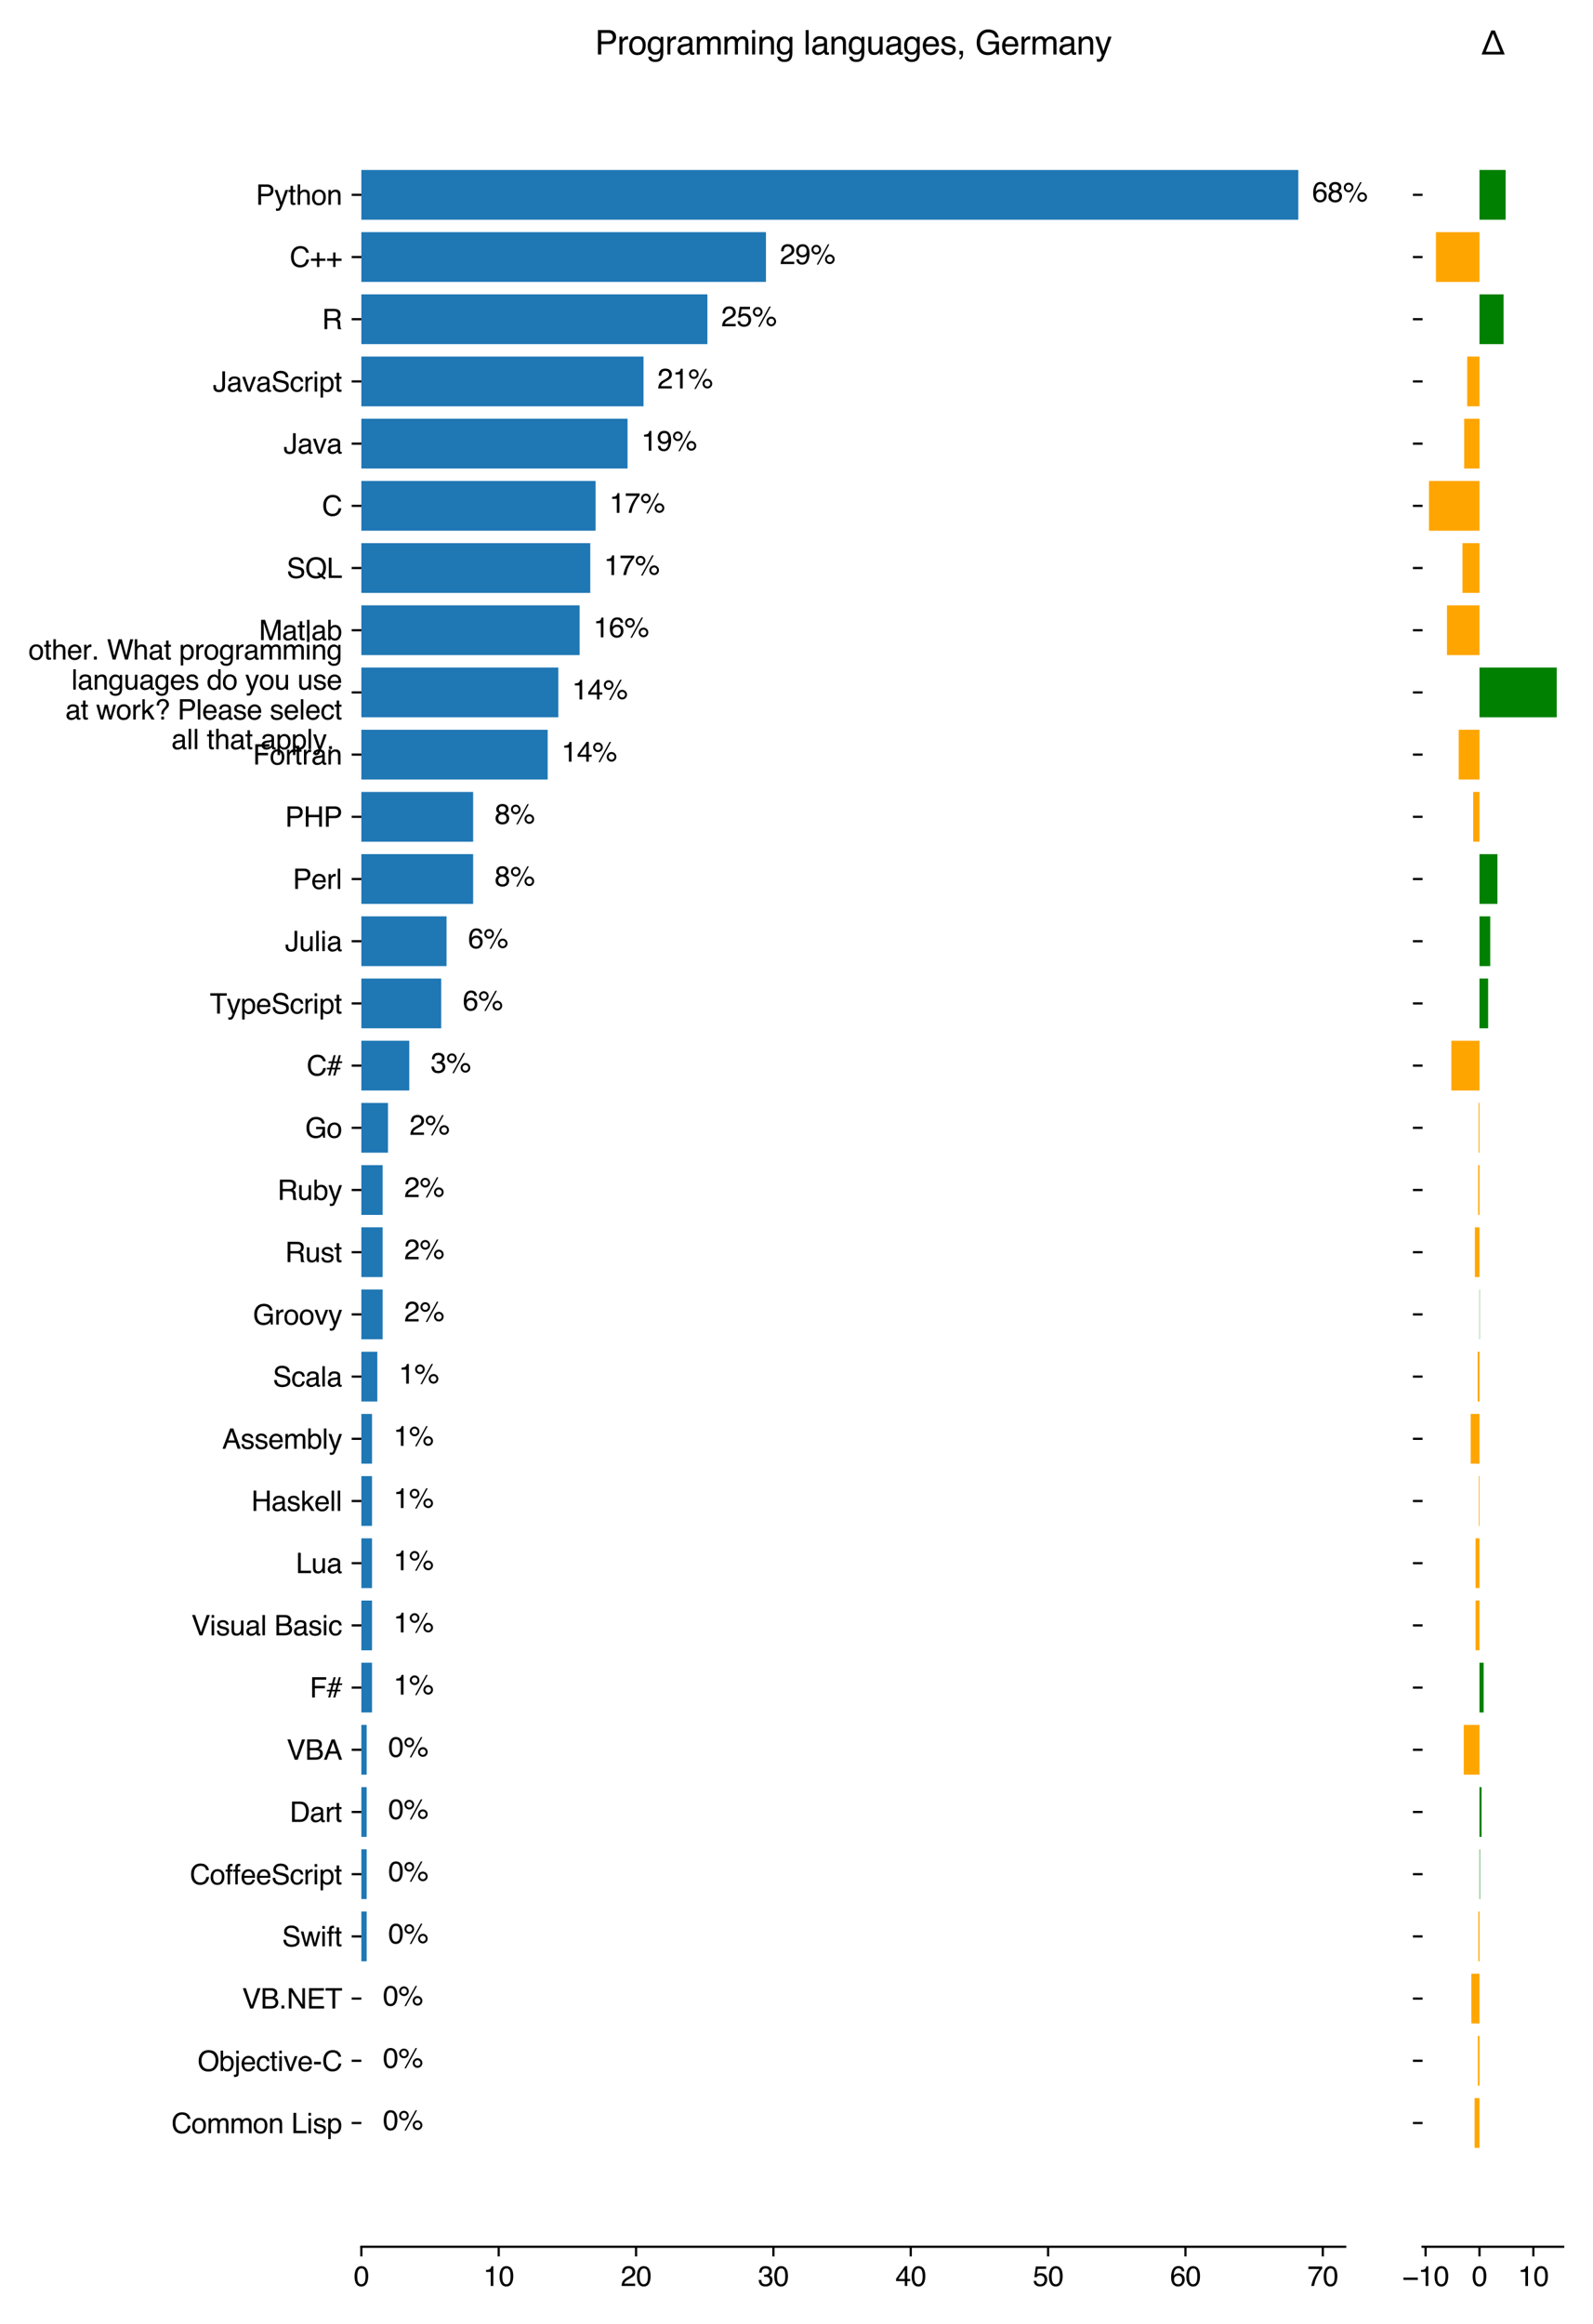 <?xml version="1.0" encoding="utf-8" standalone="no"?>
<!DOCTYPE svg PUBLIC "-//W3C//DTD SVG 1.1//EN"
  "http://www.w3.org/Graphics/SVG/1.1/DTD/svg11.dtd">
<svg xmlns:xlink="http://www.w3.org/1999/xlink" width="576pt" height="840pt" viewBox="0 0 576 840" xmlns="http://www.w3.org/2000/svg" version="1.1">
 <defs>
  <style type="text/css">*{stroke-linejoin: round; stroke-linecap: butt}</style>
 </defs>
 <g id="figure_1">
  <g id="patch_1">
   <path d="M 0 840 
L 576 840 
L 576 0 
L 0 0 
z
" style="fill: #ffffff"/>
  </g>
  <g id="axes_1">
   <g id="patch_2">
    <path d="M 130.66 812.12 
L 486.385 812.12 
L 486.385 25.688 
L 130.66 25.688 
z
" style="fill: #ffffff"/>
   </g>
   <g id="patch_3">
    <path d="M 130.66 776.373 
L 130.66 776.373 
L 130.66 758.387 
L 130.66 758.387 
z
" clip-path="url(#p13c851cf77)" style="fill: #1f77b4"/>
   </g>
   <g id="patch_4">
    <path d="M 130.66 753.891 
L 130.66 753.891 
L 130.66 735.905 
L 130.66 735.905 
z
" clip-path="url(#p13c851cf77)" style="fill: #1f77b4"/>
   </g>
   <g id="patch_5">
    <path d="M 130.66 731.408 
L 130.66 731.408 
L 130.66 713.422 
L 130.66 713.422 
z
" clip-path="url(#p13c851cf77)" style="fill: #1f77b4"/>
   </g>
   <g id="patch_6">
    <path d="M 130.66 708.926 
L 132.585 708.926 
L 132.585 690.94 
L 130.66 690.94 
z
" clip-path="url(#p13c851cf77)" style="fill: #1f77b4"/>
   </g>
   <g id="patch_7">
    <path d="M 130.66 686.444 
L 132.585 686.444 
L 132.585 668.458 
L 130.66 668.458 
z
" clip-path="url(#p13c851cf77)" style="fill: #1f77b4"/>
   </g>
   <g id="patch_8">
    <path d="M 130.66 663.961 
L 132.585 663.961 
L 132.585 645.975 
L 130.66 645.975 
z
" clip-path="url(#p13c851cf77)" style="fill: #1f77b4"/>
   </g>
   <g id="patch_9">
    <path d="M 130.66 641.479 
L 132.585 641.479 
L 132.585 623.493 
L 130.66 623.493 
z
" clip-path="url(#p13c851cf77)" style="fill: #1f77b4"/>
   </g>
   <g id="patch_10">
    <path d="M 130.66 618.997 
L 134.51 618.997 
L 134.51 601.011 
L 130.66 601.011 
z
" clip-path="url(#p13c851cf77)" style="fill: #1f77b4"/>
   </g>
   <g id="patch_11">
    <path d="M 130.66 596.514 
L 134.51 596.514 
L 134.51 578.528 
L 130.66 578.528 
z
" clip-path="url(#p13c851cf77)" style="fill: #1f77b4"/>
   </g>
   <g id="patch_12">
    <path d="M 130.66 574.032 
L 134.51 574.032 
L 134.51 556.046 
L 130.66 556.046 
z
" clip-path="url(#p13c851cf77)" style="fill: #1f77b4"/>
   </g>
   <g id="patch_13">
    <path d="M 130.66 551.55 
L 134.51 551.55 
L 134.51 533.564 
L 130.66 533.564 
z
" clip-path="url(#p13c851cf77)" style="fill: #1f77b4"/>
   </g>
   <g id="patch_14">
    <path d="M 130.66 529.067 
L 134.51 529.067 
L 134.51 511.081 
L 130.66 511.081 
z
" clip-path="url(#p13c851cf77)" style="fill: #1f77b4"/>
   </g>
   <g id="patch_15">
    <path d="M 130.66 506.585 
L 136.435 506.585 
L 136.435 488.599 
L 130.66 488.599 
z
" clip-path="url(#p13c851cf77)" style="fill: #1f77b4"/>
   </g>
   <g id="patch_16">
    <path d="M 130.66 484.103 
L 138.36 484.103 
L 138.36 466.117 
L 130.66 466.117 
z
" clip-path="url(#p13c851cf77)" style="fill: #1f77b4"/>
   </g>
   <g id="patch_17">
    <path d="M 130.66 461.62 
L 138.36 461.62 
L 138.36 443.634 
L 130.66 443.634 
z
" clip-path="url(#p13c851cf77)" style="fill: #1f77b4"/>
   </g>
   <g id="patch_18">
    <path d="M 130.66 439.138 
L 138.36 439.138 
L 138.36 421.152 
L 130.66 421.152 
z
" clip-path="url(#p13c851cf77)" style="fill: #1f77b4"/>
   </g>
   <g id="patch_19">
    <path d="M 130.66 416.656 
L 140.285 416.656 
L 140.285 398.67 
L 130.66 398.67 
z
" clip-path="url(#p13c851cf77)" style="fill: #1f77b4"/>
   </g>
   <g id="patch_20">
    <path d="M 130.66 394.173 
L 147.984 394.173 
L 147.984 376.187 
L 130.66 376.187 
z
" clip-path="url(#p13c851cf77)" style="fill: #1f77b4"/>
   </g>
   <g id="patch_21">
    <path d="M 130.66 371.691 
L 159.534 371.691 
L 159.534 353.705 
L 130.66 353.705 
z
" clip-path="url(#p13c851cf77)" style="fill: #1f77b4"/>
   </g>
   <g id="patch_22">
    <path d="M 130.66 349.208 
L 161.459 349.208 
L 161.459 331.223 
L 130.66 331.223 
z
" clip-path="url(#p13c851cf77)" style="fill: #1f77b4"/>
   </g>
   <g id="patch_23">
    <path d="M 130.66 326.726 
L 171.083 326.726 
L 171.083 308.74 
L 130.66 308.74 
z
" clip-path="url(#p13c851cf77)" style="fill: #1f77b4"/>
   </g>
   <g id="patch_24">
    <path d="M 130.66 304.244 
L 171.083 304.244 
L 171.083 286.258 
L 130.66 286.258 
z
" clip-path="url(#p13c851cf77)" style="fill: #1f77b4"/>
   </g>
   <g id="patch_25">
    <path d="M 130.66 281.761 
L 198.032 281.761 
L 198.032 263.776 
L 130.66 263.776 
z
" clip-path="url(#p13c851cf77)" style="fill: #1f77b4"/>
   </g>
   <g id="patch_26">
    <path d="M 130.66 259.279 
L 201.882 259.279 
L 201.882 241.293 
L 130.66 241.293 
z
" clip-path="url(#p13c851cf77)" style="fill: #1f77b4"/>
   </g>
   <g id="patch_27">
    <path d="M 130.66 236.797 
L 209.582 236.797 
L 209.582 218.811 
L 130.66 218.811 
z
" clip-path="url(#p13c851cf77)" style="fill: #1f77b4"/>
   </g>
   <g id="patch_28">
    <path d="M 130.66 214.314 
L 213.431 214.314 
L 213.431 196.329 
L 130.66 196.329 
z
" clip-path="url(#p13c851cf77)" style="fill: #1f77b4"/>
   </g>
   <g id="patch_29">
    <path d="M 130.66 191.832 
L 215.356 191.832 
L 215.356 173.846 
L 130.66 173.846 
z
" clip-path="url(#p13c851cf77)" style="fill: #1f77b4"/>
   </g>
   <g id="patch_30">
    <path d="M 130.66 169.35 
L 226.906 169.35 
L 226.906 151.364 
L 130.66 151.364 
z
" clip-path="url(#p13c851cf77)" style="fill: #1f77b4"/>
   </g>
   <g id="patch_31">
    <path d="M 130.66 146.867 
L 232.681 146.867 
L 232.681 128.881 
L 130.66 128.881 
z
" clip-path="url(#p13c851cf77)" style="fill: #1f77b4"/>
   </g>
   <g id="patch_32">
    <path d="M 130.66 124.385 
L 255.78 124.385 
L 255.78 106.399 
L 130.66 106.399 
z
" clip-path="url(#p13c851cf77)" style="fill: #1f77b4"/>
   </g>
   <g id="patch_33">
    <path d="M 130.66 101.903 
L 276.954 101.903 
L 276.954 83.917 
L 130.66 83.917 
z
" clip-path="url(#p13c851cf77)" style="fill: #1f77b4"/>
   </g>
   <g id="patch_34">
    <path d="M 130.66 79.42 
L 469.445 79.42 
L 469.445 61.434 
L 130.66 61.434 
z
" clip-path="url(#p13c851cf77)" style="fill: #1f77b4"/>
   </g>
   <g id="matplotlib.axis_1">
    <g id="xtick_1">
     <g id="line2d_1">
      <defs>
       <path id="m4c99cd72f3" d="M 0 0 
L 0 3.5 
" style="stroke: #000000; stroke-width: 0.8"/>
      </defs>
      <g>
       <use xlink:href="#m4c99cd72f3" x="130.66" y="812.12" style="stroke: #000000; stroke-width: 0.8"/>
      </g>
     </g>
     <g id="text_1">
      <!-- 0 -->
      <g transform="translate(127.88 826.293) scale(0.1 -0.1)">
       <defs>
        <path id="Helvetica-30" d="M 1731 4475 
Q 2600 4475 2988 3759 
Q 3288 3206 3288 2244 
Q 3288 1331 3016 734 
Q 2622 -122 1728 -122 
Q 922 -122 528 578 
Q 200 1163 200 2147 
Q 200 2909 397 3456 
Q 766 4475 1731 4475 
z
M 1725 391 
Q 2163 391 2422 778 
Q 2681 1166 2681 2222 
Q 2681 2984 2493 3476 
Q 2306 3969 1766 3969 
Q 1269 3969 1039 3501 
Q 809 3034 809 2125 
Q 809 1441 956 1025 
Q 1181 391 1725 391 
z
" transform="scale(0.016)"/>
       </defs>
       <use xlink:href="#Helvetica-30"/>
      </g>
     </g>
    </g>
    <g id="xtick_2">
     <g id="line2d_2">
      <g>
       <use xlink:href="#m4c99cd72f3" x="180.323" y="812.12" style="stroke: #000000; stroke-width: 0.8"/>
      </g>
     </g>
     <g id="text_2">
      <!-- 10 -->
      <g transform="translate(174.762 826.293) scale(0.1 -0.1)">
       <defs>
        <path id="Helvetica-31" d="M 613 3169 
L 613 3600 
Q 1222 3659 1462 3798 
Q 1703 3938 1822 4456 
L 2266 4456 
L 2266 0 
L 1666 0 
L 1666 3169 
L 613 3169 
z
" transform="scale(0.016)"/>
       </defs>
       <use xlink:href="#Helvetica-31"/>
       <use xlink:href="#Helvetica-30" x="55.615"/>
      </g>
     </g>
    </g>
    <g id="xtick_3">
     <g id="line2d_3">
      <g>
       <use xlink:href="#m4c99cd72f3" x="229.986" y="812.12" style="stroke: #000000; stroke-width: 0.8"/>
      </g>
     </g>
     <g id="text_3">
      <!-- 20 -->
      <g transform="translate(224.425 826.293) scale(0.1 -0.1)">
       <defs>
        <path id="Helvetica-32" d="M 200 0 
Q 231 578 439 1006 
Q 647 1434 1250 1784 
L 1850 2131 
Q 2253 2366 2416 2531 
Q 2672 2791 2672 3125 
Q 2672 3516 2437 3745 
Q 2203 3975 1813 3975 
Q 1234 3975 1013 3538 
Q 894 3303 881 2888 
L 309 2888 
Q 319 3472 525 3841 
Q 891 4491 1816 4491 
Q 2584 4491 2939 4075 
Q 3294 3659 3294 3150 
Q 3294 2613 2916 2231 
Q 2697 2009 2131 1694 
L 1703 1456 
Q 1397 1288 1222 1134 
Q 909 863 828 531 
L 3272 531 
L 3272 0 
L 200 0 
z
" transform="scale(0.016)"/>
       </defs>
       <use xlink:href="#Helvetica-32"/>
       <use xlink:href="#Helvetica-30" x="55.615"/>
      </g>
     </g>
    </g>
    <g id="xtick_4">
     <g id="line2d_4">
      <g>
       <use xlink:href="#m4c99cd72f3" x="279.649" y="812.12" style="stroke: #000000; stroke-width: 0.8"/>
      </g>
     </g>
     <g id="text_4">
      <!-- 30 -->
      <g transform="translate(274.088 826.293) scale(0.1 -0.1)">
       <defs>
        <path id="Helvetica-33" d="M 1663 -122 
Q 869 -122 511 314 
Q 153 750 153 1375 
L 741 1375 
Q 778 941 903 744 
Q 1122 391 1694 391 
Q 2138 391 2406 628 
Q 2675 866 2675 1241 
Q 2675 1703 2392 1887 
Q 2109 2072 1606 2072 
Q 1550 2072 1492 2070 
Q 1434 2069 1375 2066 
L 1375 2563 
Q 1463 2553 1522 2550 
Q 1581 2547 1650 2547 
Q 1966 2547 2169 2647 
Q 2525 2822 2525 3272 
Q 2525 3606 2287 3787 
Q 2050 3969 1734 3969 
Q 1172 3969 956 3594 
Q 838 3388 822 3006 
L 266 3006 
Q 266 3506 466 3856 
Q 809 4481 1675 4481 
Q 2359 4481 2734 4176 
Q 3109 3872 3109 3294 
Q 3109 2881 2888 2625 
Q 2750 2466 2531 2375 
Q 2884 2278 3082 2001 
Q 3281 1725 3281 1325 
Q 3281 684 2859 281 
Q 2438 -122 1663 -122 
z
" transform="scale(0.016)"/>
       </defs>
       <use xlink:href="#Helvetica-33"/>
       <use xlink:href="#Helvetica-30" x="55.615"/>
      </g>
     </g>
    </g>
    <g id="xtick_5">
     <g id="line2d_5">
      <g>
       <use xlink:href="#m4c99cd72f3" x="329.311" y="812.12" style="stroke: #000000; stroke-width: 0.8"/>
      </g>
     </g>
     <g id="text_5">
      <!-- 40 -->
      <g transform="translate(323.751 826.293) scale(0.1 -0.1)">
       <defs>
        <path id="Helvetica-34" d="M 2116 1584 
L 2116 3613 
L 681 1584 
L 2116 1584 
z
M 2125 0 
L 2125 1094 
L 163 1094 
L 163 1644 
L 2213 4488 
L 2688 4488 
L 2688 1584 
L 3347 1584 
L 3347 1094 
L 2688 1094 
L 2688 0 
L 2125 0 
z
" transform="scale(0.016)"/>
       </defs>
       <use xlink:href="#Helvetica-34"/>
       <use xlink:href="#Helvetica-30" x="55.615"/>
      </g>
     </g>
    </g>
    <g id="xtick_6">
     <g id="line2d_6">
      <g>
       <use xlink:href="#m4c99cd72f3" x="378.974" y="812.12" style="stroke: #000000; stroke-width: 0.8"/>
      </g>
     </g>
     <g id="text_6">
      <!-- 50 -->
      <g transform="translate(373.413 826.293) scale(0.1 -0.1)">
       <defs>
        <path id="Helvetica-35" d="M 791 1141 
Q 847 659 1238 475 
Q 1438 381 1700 381 
Q 2200 381 2440 700 
Q 2681 1019 2681 1406 
Q 2681 1875 2395 2131 
Q 2109 2388 1709 2388 
Q 1419 2388 1211 2275 
Q 1003 2163 856 1963 
L 369 1991 
L 709 4400 
L 3034 4400 
L 3034 3856 
L 1131 3856 
L 941 2613 
Q 1097 2731 1238 2791 
Q 1488 2894 1816 2894 
Q 2431 2894 2859 2497 
Q 3288 2100 3288 1491 
Q 3288 856 2895 371 
Q 2503 -113 1644 -113 
Q 1097 -113 676 195 
Q 256 503 206 1141 
L 791 1141 
z
" transform="scale(0.016)"/>
       </defs>
       <use xlink:href="#Helvetica-35"/>
       <use xlink:href="#Helvetica-30" x="55.615"/>
      </g>
     </g>
    </g>
    <g id="xtick_7">
     <g id="line2d_7">
      <g>
       <use xlink:href="#m4c99cd72f3" x="428.637" y="812.12" style="stroke: #000000; stroke-width: 0.8"/>
      </g>
     </g>
     <g id="text_7">
      <!-- 60 -->
      <g transform="translate(423.076 826.293) scale(0.1 -0.1)">
       <defs>
        <path id="Helvetica-36" d="M 1872 4494 
Q 2622 4494 2917 4105 
Q 3213 3716 3213 3303 
L 2656 3303 
Q 2606 3569 2497 3719 
Q 2294 4000 1881 4000 
Q 1409 4000 1131 3564 
Q 853 3128 822 2316 
Q 1016 2600 1309 2741 
Q 1578 2866 1909 2866 
Q 2472 2866 2890 2506 
Q 3309 2147 3309 1434 
Q 3309 825 2912 354 
Q 2516 -116 1781 -116 
Q 1153 -116 697 361 
Q 241 838 241 1966 
Q 241 2800 444 3381 
Q 834 4494 1872 4494 
z
M 1831 384 
Q 2275 384 2495 682 
Q 2716 981 2716 1388 
Q 2716 1731 2519 2042 
Q 2322 2353 1803 2353 
Q 1441 2353 1167 2112 
Q 894 1872 894 1388 
Q 894 963 1142 673 
Q 1391 384 1831 384 
z
" transform="scale(0.016)"/>
       </defs>
       <use xlink:href="#Helvetica-36"/>
       <use xlink:href="#Helvetica-30" x="55.615"/>
      </g>
     </g>
    </g>
    <g id="xtick_8">
     <g id="line2d_8">
      <g>
       <use xlink:href="#m4c99cd72f3" x="478.3" y="812.12" style="stroke: #000000; stroke-width: 0.8"/>
      </g>
     </g>
     <g id="text_8">
      <!-- 70 -->
      <g transform="translate(472.739 826.293) scale(0.1 -0.1)">
       <defs>
        <path id="Helvetica-37" d="M 3347 4400 
L 3347 3909 
Q 3131 3700 2773 3181 
Q 2416 2663 2141 2063 
Q 1869 1478 1728 997 
Q 1638 688 1494 0 
L 872 0 
Q 1084 1281 1809 2550 
Q 2238 3294 2709 3834 
L 234 3834 
L 234 4400 
L 3347 4400 
z
" transform="scale(0.016)"/>
       </defs>
       <use xlink:href="#Helvetica-37"/>
       <use xlink:href="#Helvetica-30" x="55.615"/>
      </g>
     </g>
    </g>
   </g>
   <g id="matplotlib.axis_2">
    <g id="ytick_1">
     <g id="line2d_9">
      <defs>
       <path id="m8e343aef83" d="M 0 0 
L -3.5 0 
" style="stroke: #000000; stroke-width: 0.8"/>
      </defs>
      <g>
       <use xlink:href="#m8e343aef83" x="130.66" y="767.38" style="stroke: #000000; stroke-width: 0.8"/>
      </g>
     </g>
     <g id="text_9">
      <!-- Common Lisp -->
      <g transform="translate(61.974 771.065) scale(0.1 -0.1)">
       <defs>
        <path id="Helvetica-43" d="M 2422 4716 
Q 3294 4716 3775 4256 
Q 4256 3797 4309 3213 
L 3703 3213 
Q 3600 3656 3292 3915 
Q 2984 4175 2428 4175 
Q 1750 4175 1333 3698 
Q 916 3222 916 2238 
Q 916 1431 1292 929 
Q 1669 428 2416 428 
Q 3103 428 3463 956 
Q 3653 1234 3747 1688 
L 4353 1688 
Q 4272 963 3816 472 
Q 3269 -119 2341 -119 
Q 1541 -119 997 366 
Q 281 1006 281 2344 
Q 281 3359 819 4009 
Q 1400 4716 2422 4716 
z
M 2297 4716 
L 2297 4716 
z
" transform="scale(0.016)"/>
        <path id="Helvetica-6f" d="M 1741 363 
Q 2300 363 2508 786 
Q 2716 1209 2716 1728 
Q 2716 2197 2566 2491 
Q 2328 2953 1747 2953 
Q 1231 2953 997 2559 
Q 763 2166 763 1609 
Q 763 1075 997 719 
Q 1231 363 1741 363 
z
M 1763 3444 
Q 2409 3444 2856 3012 
Q 3303 2581 3303 1744 
Q 3303 934 2909 406 
Q 2516 -122 1688 -122 
Q 997 -122 590 345 
Q 184 813 184 1600 
Q 184 2444 612 2944 
Q 1041 3444 1763 3444 
z
M 1744 3428 
L 1744 3428 
z
" transform="scale(0.016)"/>
        <path id="Helvetica-6d" d="M 413 3347 
L 969 3347 
L 969 2872 
Q 1169 3119 1331 3231 
Q 1609 3422 1963 3422 
Q 2363 3422 2606 3225 
Q 2744 3113 2856 2894 
Q 3044 3163 3297 3292 
Q 3550 3422 3866 3422 
Q 4541 3422 4784 2934 
Q 4916 2672 4916 2228 
L 4916 0 
L 4331 0 
L 4331 2325 
Q 4331 2659 4164 2784 
Q 3997 2909 3756 2909 
Q 3425 2909 3186 2687 
Q 2947 2466 2947 1947 
L 2947 0 
L 2375 0 
L 2375 2184 
Q 2375 2525 2294 2681 
Q 2166 2916 1816 2916 
Q 1497 2916 1236 2669 
Q 975 2422 975 1775 
L 975 0 
L 413 0 
L 413 3347 
z
" transform="scale(0.016)"/>
        <path id="Helvetica-6e" d="M 413 3347 
L 947 3347 
L 947 2872 
Q 1184 3166 1450 3294 
Q 1716 3422 2041 3422 
Q 2753 3422 3003 2925 
Q 3141 2653 3141 2147 
L 3141 0 
L 2569 0 
L 2569 2109 
Q 2569 2416 2478 2603 
Q 2328 2916 1934 2916 
Q 1734 2916 1606 2875 
Q 1375 2806 1200 2600 
Q 1059 2434 1017 2257 
Q 975 2081 975 1753 
L 975 0 
L 413 0 
L 413 3347 
z
M 1734 3428 
L 1734 3428 
z
" transform="scale(0.016)"/>
        <path id="Helvetica-20" transform="scale(0.016)"/>
        <path id="Helvetica-4c" d="M 488 4591 
L 1109 4591 
L 1109 547 
L 3434 547 
L 3434 0 
L 488 0 
L 488 4591 
z
" transform="scale(0.016)"/>
        <path id="Helvetica-69" d="M 413 3331 
L 984 3331 
L 984 0 
L 413 0 
L 413 3331 
z
M 413 4591 
L 984 4591 
L 984 3953 
L 413 3953 
L 413 4591 
z
" transform="scale(0.016)"/>
        <path id="Helvetica-73" d="M 747 1050 
Q 772 769 888 619 
Q 1100 347 1625 347 
Q 1938 347 2175 483 
Q 2413 619 2413 903 
Q 2413 1119 2222 1231 
Q 2100 1300 1741 1391 
L 1294 1503 
Q 866 1609 663 1741 
Q 300 1969 300 2372 
Q 300 2847 642 3140 
Q 984 3434 1563 3434 
Q 2319 3434 2653 2991 
Q 2863 2709 2856 2384 
L 2325 2384 
Q 2309 2575 2191 2731 
Q 1997 2953 1519 2953 
Q 1200 2953 1036 2831 
Q 872 2709 872 2509 
Q 872 2291 1088 2159 
Q 1213 2081 1456 2022 
L 1828 1931 
Q 2434 1784 2641 1647 
Q 2969 1431 2969 969 
Q 2969 522 2630 197 
Q 2291 -128 1597 -128 
Q 850 -128 539 211 
Q 228 550 206 1050 
L 747 1050 
z
M 1578 3428 
L 1578 3428 
z
" transform="scale(0.016)"/>
        <path id="Helvetica-70" d="M 1825 378 
Q 2219 378 2480 708 
Q 2741 1038 2741 1694 
Q 2741 2094 2625 2381 
Q 2406 2934 1825 2934 
Q 1241 2934 1025 2350 
Q 909 2038 909 1556 
Q 909 1169 1025 897 
Q 1244 378 1825 378 
z
M 369 3331 
L 916 3331 
L 916 2888 
Q 1084 3116 1284 3241 
Q 1569 3428 1953 3428 
Q 2522 3428 2919 2992 
Q 3316 2556 3316 1747 
Q 3316 653 2744 184 
Q 2381 -113 1900 -113 
Q 1522 -113 1266 53 
Q 1116 147 931 375 
L 931 -1334 
L 369 -1334 
L 369 3331 
z
" transform="scale(0.016)"/>
       </defs>
       <use xlink:href="#Helvetica-43"/>
       <use xlink:href="#Helvetica-6f" x="72.217"/>
       <use xlink:href="#Helvetica-6d" x="127.832"/>
       <use xlink:href="#Helvetica-6d" x="211.133"/>
       <use xlink:href="#Helvetica-6f" x="294.434"/>
       <use xlink:href="#Helvetica-6e" x="350.049"/>
       <use xlink:href="#Helvetica-20" x="405.664"/>
       <use xlink:href="#Helvetica-4c" x="433.447"/>
       <use xlink:href="#Helvetica-69" x="489.062"/>
       <use xlink:href="#Helvetica-73" x="511.279"/>
       <use xlink:href="#Helvetica-70" x="561.279"/>
      </g>
     </g>
    </g>
    <g id="ytick_2">
     <g id="line2d_10">
      <g>
       <use xlink:href="#m8e343aef83" x="130.66" y="744.898" style="stroke: #000000; stroke-width: 0.8"/>
      </g>
     </g>
     <g id="text_10">
      <!-- Objective-C -->
      <g transform="translate(71.426 748.582) scale(0.1 -0.1)">
       <defs>
        <path id="Helvetica-4f" d="M 2469 4716 
Q 3684 4716 4269 3934 
Q 4725 3325 4725 2375 
Q 4725 1347 4203 666 
Q 3591 -134 2456 -134 
Q 1397 -134 791 566 
Q 250 1241 250 2272 
Q 250 3203 713 3866 
Q 1306 4716 2469 4716 
z
M 2531 422 
Q 3353 422 3720 1011 
Q 4088 1600 4088 2366 
Q 4088 3175 3664 3669 
Q 3241 4163 2506 4163 
Q 1794 4163 1344 3673 
Q 894 3184 894 2231 
Q 894 1469 1280 945 
Q 1666 422 2531 422 
z
M 2488 4716 
L 2488 4716 
z
" transform="scale(0.016)"/>
        <path id="Helvetica-62" d="M 369 4606 
L 916 4606 
L 916 2941 
Q 1100 3181 1356 3307 
Q 1613 3434 1913 3434 
Q 2538 3434 2927 3004 
Q 3316 2575 3316 1738 
Q 3316 944 2931 419 
Q 2547 -106 1866 -106 
Q 1484 -106 1222 78 
Q 1066 188 888 428 
L 888 0 
L 369 0 
L 369 4606 
z
M 1831 391 
Q 2288 391 2514 753 
Q 2741 1116 2741 1709 
Q 2741 2238 2514 2584 
Q 2288 2931 1847 2931 
Q 1463 2931 1173 2647 
Q 884 2363 884 1709 
Q 884 1238 1003 944 
Q 1225 391 1831 391 
z
" transform="scale(0.016)"/>
        <path id="Helvetica-6a" d="M 975 3941 
L 413 3941 
L 413 4591 
L 975 4591 
L 975 3941 
z
M -119 -847 
Q 259 -834 336 -779 
Q 413 -725 413 -438 
L 413 3331 
L 975 3331 
L 975 -497 
Q 975 -863 856 -1044 
Q 659 -1350 109 -1350 
Q 69 -1350 23 -1347 
Q -22 -1344 -119 -1334 
L -119 -847 
z
" transform="scale(0.016)"/>
        <path id="Helvetica-65" d="M 1806 3422 
Q 2163 3422 2497 3255 
Q 2831 3088 3006 2822 
Q 3175 2569 3231 2231 
Q 3281 2000 3281 1494 
L 828 1494 
Q 844 984 1069 676 
Q 1294 369 1766 369 
Q 2206 369 2469 659 
Q 2619 828 2681 1050 
L 3234 1050 
Q 3213 866 3089 639 
Q 2966 413 2813 269 
Q 2556 19 2178 -69 
Q 1975 -119 1719 -119 
Q 1094 -119 659 336 
Q 225 791 225 1609 
Q 225 2416 662 2919 
Q 1100 3422 1806 3422 
z
M 2703 1941 
Q 2669 2306 2544 2525 
Q 2313 2931 1772 2931 
Q 1384 2931 1121 2651 
Q 859 2372 844 1941 
L 2703 1941 
z
M 1753 3428 
L 1753 3428 
z
" transform="scale(0.016)"/>
        <path id="Helvetica-63" d="M 1703 3444 
Q 2269 3444 2623 3169 
Q 2978 2894 3050 2222 
L 2503 2222 
Q 2453 2531 2275 2736 
Q 2097 2941 1703 2941 
Q 1166 2941 934 2416 
Q 784 2075 784 1575 
Q 784 1072 996 728 
Q 1209 384 1666 384 
Q 2016 384 2220 598 
Q 2425 813 2503 1184 
L 3050 1184 
Q 2956 519 2581 211 
Q 2206 -97 1622 -97 
Q 966 -97 575 383 
Q 184 863 184 1581 
Q 184 2463 612 2953 
Q 1041 3444 1703 3444 
z
M 1616 3428 
L 1616 3428 
z
" transform="scale(0.016)"/>
        <path id="Helvetica-74" d="M 525 4281 
L 1094 4281 
L 1094 3347 
L 1628 3347 
L 1628 2888 
L 1094 2888 
L 1094 703 
Q 1094 528 1213 469 
Q 1278 434 1431 434 
Q 1472 434 1519 436 
Q 1566 438 1628 444 
L 1628 0 
Q 1531 -28 1426 -40 
Q 1322 -53 1200 -53 
Q 806 -53 665 148 
Q 525 350 525 672 
L 525 2888 
L 72 2888 
L 72 3347 
L 525 3347 
L 525 4281 
z
" transform="scale(0.016)"/>
        <path id="Helvetica-76" d="M 688 3347 
L 1581 622 
L 2516 3347 
L 3131 3347 
L 1869 0 
L 1269 0 
L 34 3347 
L 688 3347 
z
" transform="scale(0.016)"/>
        <path id="Helvetica-2d" d="M 266 2072 
L 1834 2072 
L 1834 1494 
L 266 1494 
L 266 2072 
z
" transform="scale(0.016)"/>
       </defs>
       <use xlink:href="#Helvetica-4f"/>
       <use xlink:href="#Helvetica-62" x="77.783"/>
       <use xlink:href="#Helvetica-6a" x="133.398"/>
       <use xlink:href="#Helvetica-65" x="155.615"/>
       <use xlink:href="#Helvetica-63" x="211.23"/>
       <use xlink:href="#Helvetica-74" x="261.23"/>
       <use xlink:href="#Helvetica-69" x="289.014"/>
       <use xlink:href="#Helvetica-76" x="311.23"/>
       <use xlink:href="#Helvetica-65" x="361.23"/>
       <use xlink:href="#Helvetica-2d" x="416.846"/>
       <use xlink:href="#Helvetica-43" x="450.146"/>
      </g>
     </g>
    </g>
    <g id="ytick_3">
     <g id="line2d_11">
      <g>
       <use xlink:href="#m8e343aef83" x="130.66" y="722.415" style="stroke: #000000; stroke-width: 0.8"/>
      </g>
     </g>
     <g id="text_11">
      <!-- VB.NET -->
      <g transform="translate(87.541 726.002) scale(0.1 -0.1)">
       <defs>
        <path id="Helvetica-56" d="M 850 4591 
L 2169 681 
L 3472 4591 
L 4169 4591 
L 2494 0 
L 1834 0 
L 163 4591 
L 850 4591 
z
" transform="scale(0.016)"/>
        <path id="Helvetica-42" d="M 2213 2650 
Q 2606 2650 2825 2759 
Q 3169 2931 3169 3378 
Q 3169 3828 2803 3984 
Q 2597 4072 2191 4072 
L 1081 4072 
L 1081 2650 
L 2213 2650 
z
M 2422 531 
Q 2994 531 3238 863 
Q 3391 1072 3391 1369 
Q 3391 1869 2944 2050 
Q 2706 2147 2316 2147 
L 1081 2147 
L 1081 531 
L 2422 531 
z
M 472 4591 
L 2444 4591 
Q 3250 4591 3591 4109 
Q 3791 3825 3791 3453 
Q 3791 3019 3544 2741 
Q 3416 2594 3175 2472 
Q 3528 2338 3703 2169 
Q 4013 1869 4013 1341 
Q 4013 897 3734 538 
Q 3319 0 2413 0 
L 472 0 
L 472 4591 
z
" transform="scale(0.016)"/>
        <path id="Helvetica-2e" d="M 547 681 
L 1200 681 
L 1200 0 
L 547 0 
L 547 681 
z
" transform="scale(0.016)"/>
        <path id="Helvetica-4e" d="M 488 4591 
L 1222 4591 
L 3541 872 
L 3541 4591 
L 4131 4591 
L 4131 0 
L 3434 0 
L 1081 3716 
L 1081 0 
L 488 0 
L 488 4591 
z
M 2269 4591 
L 2269 4591 
z
" transform="scale(0.016)"/>
        <path id="Helvetica-45" d="M 547 4591 
L 3894 4591 
L 3894 4028 
L 1153 4028 
L 1153 2634 
L 3688 2634 
L 3688 2103 
L 1153 2103 
L 1153 547 
L 3941 547 
L 3941 0 
L 547 0 
L 547 4591 
z
M 2244 4591 
L 2244 4591 
z
" transform="scale(0.016)"/>
        <path id="Helvetica-54" d="M 3828 4591 
L 3828 4044 
L 2281 4044 
L 2281 0 
L 1650 0 
L 1650 4044 
L 103 4044 
L 103 4591 
L 3828 4591 
z
" transform="scale(0.016)"/>
       </defs>
       <use xlink:href="#Helvetica-56"/>
       <use xlink:href="#Helvetica-42" x="66.699"/>
       <use xlink:href="#Helvetica-2e" x="133.398"/>
       <use xlink:href="#Helvetica-4e" x="161.182"/>
       <use xlink:href="#Helvetica-45" x="233.398"/>
       <use xlink:href="#Helvetica-54" x="300.098"/>
      </g>
     </g>
    </g>
    <g id="ytick_4">
     <g id="line2d_12">
      <g>
       <use xlink:href="#m8e343aef83" x="130.66" y="699.933" style="stroke: #000000; stroke-width: 0.8"/>
      </g>
     </g>
     <g id="text_12">
      <!-- Swift -->
      <g transform="translate(101.99 703.52) scale(0.1 -0.1)">
       <defs>
        <path id="Helvetica-53" d="M 894 1481 
Q 916 1091 1078 847 
Q 1388 391 2169 391 
Q 2519 391 2806 491 
Q 3363 684 3363 1184 
Q 3363 1559 3128 1719 
Q 2891 1875 2384 1991 
L 1763 2131 
Q 1153 2269 900 2434 
Q 463 2722 463 3294 
Q 463 3913 891 4309 
Q 1319 4706 2103 4706 
Q 2825 4706 3329 4357 
Q 3834 4009 3834 3244 
L 3250 3244 
Q 3203 3613 3050 3809 
Q 2766 4169 2084 4169 
Q 1534 4169 1293 3937 
Q 1053 3706 1053 3400 
Q 1053 3063 1334 2906 
Q 1519 2806 2169 2656 
L 2813 2509 
Q 3278 2403 3531 2219 
Q 3969 1897 3969 1284 
Q 3969 522 3414 194 
Q 2859 -134 2125 -134 
Q 1269 -134 784 303 
Q 300 738 309 1481 
L 894 1481 
z
M 2150 4716 
L 2150 4716 
z
" transform="scale(0.016)"/>
        <path id="Helvetica-77" d="M 672 3347 
L 1316 709 
L 1969 3347 
L 2600 3347 
L 3256 725 
L 3941 3347 
L 4503 3347 
L 3531 0 
L 2947 0 
L 2266 2591 
L 1606 0 
L 1022 0 
L 56 3347 
L 672 3347 
z
" transform="scale(0.016)"/>
        <path id="Helvetica-66" d="M 553 3856 
Q 566 4206 675 4369 
Q 872 4656 1434 4656 
Q 1488 4656 1544 4653 
Q 1600 4650 1672 4644 
L 1672 4131 
Q 1584 4138 1545 4139 
Q 1506 4141 1472 4141 
Q 1216 4141 1166 4008 
Q 1116 3875 1116 3331 
L 1672 3331 
L 1672 2888 
L 1109 2888 
L 1109 0 
L 553 0 
L 553 2888 
L 88 2888 
L 88 3331 
L 553 3331 
L 553 3856 
z
" transform="scale(0.016)"/>
       </defs>
       <use xlink:href="#Helvetica-53"/>
       <use xlink:href="#Helvetica-77" x="66.699"/>
       <use xlink:href="#Helvetica-69" x="138.916"/>
       <use xlink:href="#Helvetica-66" x="161.133"/>
       <use xlink:href="#Helvetica-74" x="188.916"/>
      </g>
     </g>
    </g>
    <g id="ytick_5">
     <g id="line2d_13">
      <g>
       <use xlink:href="#m8e343aef83" x="130.66" y="677.451" style="stroke: #000000; stroke-width: 0.8"/>
      </g>
     </g>
     <g id="text_13">
      <!-- CoffeeScript -->
      <g transform="translate(68.638 681.135) scale(0.1 -0.1)">
       <defs>
        <path id="Helvetica-72" d="M 428 3347 
L 963 3347 
L 963 2769 
Q 1028 2938 1284 3180 
Q 1541 3422 1875 3422 
Q 1891 3422 1928 3419 
Q 1966 3416 2056 3406 
L 2056 2813 
Q 2006 2822 1964 2825 
Q 1922 2828 1872 2828 
Q 1447 2828 1219 2554 
Q 991 2281 991 1925 
L 991 0 
L 428 0 
L 428 3347 
z
" transform="scale(0.016)"/>
       </defs>
       <use xlink:href="#Helvetica-43"/>
       <use xlink:href="#Helvetica-6f" x="72.217"/>
       <use xlink:href="#Helvetica-66" x="127.832"/>
       <use xlink:href="#Helvetica-66" x="155.615"/>
       <use xlink:href="#Helvetica-65" x="183.398"/>
       <use xlink:href="#Helvetica-65" x="239.014"/>
       <use xlink:href="#Helvetica-53" x="294.629"/>
       <use xlink:href="#Helvetica-63" x="361.328"/>
       <use xlink:href="#Helvetica-72" x="411.328"/>
       <use xlink:href="#Helvetica-69" x="444.629"/>
       <use xlink:href="#Helvetica-70" x="466.846"/>
       <use xlink:href="#Helvetica-74" x="522.461"/>
      </g>
     </g>
    </g>
    <g id="ytick_6">
     <g id="line2d_14">
      <g>
       <use xlink:href="#m8e343aef83" x="130.66" y="654.968" style="stroke: #000000; stroke-width: 0.8"/>
      </g>
     </g>
     <g id="text_14">
      <!-- Dart -->
      <g transform="translate(104.769 658.555) scale(0.1 -0.1)">
       <defs>
        <path id="Helvetica-44" d="M 2250 531 
Q 2566 531 2769 597 
Q 3131 719 3363 1066 
Q 3547 1344 3628 1778 
Q 3675 2038 3675 2259 
Q 3675 3113 3336 3584 
Q 2997 4056 2244 4056 
L 1141 4056 
L 1141 531 
L 2250 531 
z
M 516 4591 
L 2375 4591 
Q 3322 4591 3844 3919 
Q 4309 3313 4309 2366 
Q 4309 1634 4034 1044 
Q 3550 0 2369 0 
L 516 0 
L 516 4591 
z
" transform="scale(0.016)"/>
        <path id="Helvetica-61" d="M 844 891 
Q 844 647 1022 506 
Q 1200 366 1444 366 
Q 1741 366 2019 503 
Q 2488 731 2488 1250 
L 2488 1703 
Q 2384 1638 2221 1594 
Q 2059 1550 1903 1531 
L 1563 1488 
Q 1256 1447 1103 1359 
Q 844 1213 844 891 
z
M 2206 2028 
Q 2400 2053 2466 2191 
Q 2503 2266 2503 2406 
Q 2503 2694 2298 2823 
Q 2094 2953 1713 2953 
Q 1272 2953 1088 2716 
Q 984 2584 953 2325 
L 428 2325 
Q 444 2944 830 3186 
Q 1216 3428 1725 3428 
Q 2316 3428 2684 3203 
Q 3050 2978 3050 2503 
L 3050 575 
Q 3050 488 3086 434 
Q 3122 381 3238 381 
Q 3275 381 3322 386 
Q 3369 391 3422 400 
L 3422 -16 
Q 3291 -53 3222 -62 
Q 3153 -72 3034 -72 
Q 2744 -72 2613 134 
Q 2544 244 2516 444 
Q 2344 219 2022 53 
Q 1700 -113 1313 -113 
Q 847 -113 551 170 
Q 256 453 256 878 
Q 256 1344 547 1600 
Q 838 1856 1309 1916 
L 2206 2028 
z
M 1741 3428 
L 1741 3428 
z
" transform="scale(0.016)"/>
       </defs>
       <use xlink:href="#Helvetica-44"/>
       <use xlink:href="#Helvetica-61" x="72.217"/>
       <use xlink:href="#Helvetica-72" x="127.832"/>
       <use xlink:href="#Helvetica-74" x="161.133"/>
      </g>
     </g>
    </g>
    <g id="ytick_7">
     <g id="line2d_15">
      <g>
       <use xlink:href="#m8e343aef83" x="130.66" y="632.486" style="stroke: #000000; stroke-width: 0.8"/>
      </g>
     </g>
     <g id="text_15">
      <!-- VBA -->
      <g transform="translate(103.649 636.073) scale(0.1 -0.1)">
       <defs>
        <path id="Helvetica-41" d="M 2844 1881 
L 2147 3909 
L 1406 1881 
L 2844 1881 
z
M 1822 4591 
L 2525 4591 
L 4191 0 
L 3509 0 
L 3044 1375 
L 1228 1375 
L 731 0 
L 94 0 
L 1822 4591 
z
" transform="scale(0.016)"/>
       </defs>
       <use xlink:href="#Helvetica-56"/>
       <use xlink:href="#Helvetica-42" x="66.699"/>
       <use xlink:href="#Helvetica-41" x="133.398"/>
      </g>
     </g>
    </g>
    <g id="ytick_8">
     <g id="line2d_16">
      <g>
       <use xlink:href="#m8e343aef83" x="130.66" y="610.004" style="stroke: #000000; stroke-width: 0.8"/>
      </g>
     </g>
     <g id="text_16">
      <!-- F# -->
      <g transform="translate(111.991 613.59) scale(0.1 -0.1)">
       <defs>
        <path id="Helvetica-46" d="M 547 4591 
L 3731 4591 
L 3731 4028 
L 1169 4028 
L 1169 2634 
L 3422 2634 
L 3422 2088 
L 1169 2088 
L 1169 0 
L 547 0 
L 547 4591 
z
" transform="scale(0.016)"/>
        <path id="Helvetica-23" d="M 94 1753 
L 822 1753 
L 1116 2828 
L 391 2828 
L 488 3191 
L 1213 3191 
L 1584 4591 
L 2050 4591 
L 1672 3191 
L 2363 3191 
L 2747 4591 
L 3206 4591 
L 2828 3191 
L 3553 3191 
L 3456 2828 
L 2731 2828 
L 2434 1753 
L 3163 1753 
L 3066 1391 
L 2347 1391 
L 1963 0 
L 1503 0 
L 1881 1391 
L 1184 1391 
L 813 0 
L 347 0 
L 725 1391 
L 0 1391 
L 94 1753 
z
M 1969 1753 
L 2266 2828 
L 1575 2828 
L 1288 1753 
L 1969 1753 
z
" transform="scale(0.016)"/>
       </defs>
       <use xlink:href="#Helvetica-46"/>
       <use xlink:href="#Helvetica-23" x="61.084"/>
      </g>
     </g>
    </g>
    <g id="ytick_9">
     <g id="line2d_17">
      <g>
       <use xlink:href="#m8e343aef83" x="130.66" y="587.521" style="stroke: #000000; stroke-width: 0.8"/>
      </g>
     </g>
     <g id="text_17">
      <!-- Visual Basic -->
      <g transform="translate(69.193 591.108) scale(0.1 -0.1)">
       <defs>
        <path id="Helvetica-75" d="M 975 3347 
L 975 1125 
Q 975 869 1056 706 
Q 1206 406 1616 406 
Q 2203 406 2416 931 
Q 2531 1213 2531 1703 
L 2531 3347 
L 3094 3347 
L 3094 0 
L 2563 0 
L 2569 494 
Q 2459 303 2297 172 
Q 1975 -91 1516 -91 
Q 800 -91 541 388 
Q 400 644 400 1072 
L 400 3347 
L 975 3347 
z
M 1747 3428 
L 1747 3428 
z
" transform="scale(0.016)"/>
        <path id="Helvetica-6c" d="M 428 4591 
L 991 4591 
L 991 0 
L 428 0 
L 428 4591 
z
" transform="scale(0.016)"/>
       </defs>
       <use xlink:href="#Helvetica-56"/>
       <use xlink:href="#Helvetica-69" x="66.699"/>
       <use xlink:href="#Helvetica-73" x="88.916"/>
       <use xlink:href="#Helvetica-75" x="138.916"/>
       <use xlink:href="#Helvetica-61" x="194.531"/>
       <use xlink:href="#Helvetica-6c" x="250.146"/>
       <use xlink:href="#Helvetica-20" x="272.363"/>
       <use xlink:href="#Helvetica-42" x="300.146"/>
       <use xlink:href="#Helvetica-61" x="366.846"/>
       <use xlink:href="#Helvetica-73" x="422.461"/>
       <use xlink:href="#Helvetica-69" x="472.461"/>
       <use xlink:href="#Helvetica-63" x="494.678"/>
      </g>
     </g>
    </g>
    <g id="ytick_10">
     <g id="line2d_18">
      <g>
       <use xlink:href="#m8e343aef83" x="130.66" y="565.039" style="stroke: #000000; stroke-width: 0.8"/>
      </g>
     </g>
     <g id="text_18">
      <!-- Lua -->
      <g transform="translate(106.977 568.626) scale(0.1 -0.1)">
       <use xlink:href="#Helvetica-4c"/>
       <use xlink:href="#Helvetica-75" x="55.615"/>
       <use xlink:href="#Helvetica-61" x="111.23"/>
      </g>
     </g>
    </g>
    <g id="ytick_11">
     <g id="line2d_19">
      <g>
       <use xlink:href="#m8e343aef83" x="130.66" y="542.557" style="stroke: #000000; stroke-width: 0.8"/>
      </g>
     </g>
     <g id="text_19">
      <!-- Haskell -->
      <g transform="translate(90.873 546.143) scale(0.1 -0.1)">
       <defs>
        <path id="Helvetica-48" d="M 503 4591 
L 1131 4591 
L 1131 2694 
L 3519 2694 
L 3519 4591 
L 4147 4591 
L 4147 0 
L 3519 0 
L 3519 2147 
L 1131 2147 
L 1131 0 
L 503 0 
L 503 4591 
z
" transform="scale(0.016)"/>
        <path id="Helvetica-6b" d="M 400 4591 
L 941 4591 
L 941 1925 
L 2384 3347 
L 3103 3347 
L 1822 2094 
L 3175 0 
L 2456 0 
L 1413 1688 
L 941 1256 
L 941 0 
L 400 0 
L 400 4591 
z
" transform="scale(0.016)"/>
       </defs>
       <use xlink:href="#Helvetica-48"/>
       <use xlink:href="#Helvetica-61" x="72.217"/>
       <use xlink:href="#Helvetica-73" x="127.832"/>
       <use xlink:href="#Helvetica-6b" x="177.832"/>
       <use xlink:href="#Helvetica-65" x="227.832"/>
       <use xlink:href="#Helvetica-6c" x="283.447"/>
       <use xlink:href="#Helvetica-6c" x="305.664"/>
      </g>
     </g>
    </g>
    <g id="ytick_12">
     <g id="line2d_20">
      <g>
       <use xlink:href="#m8e343aef83" x="130.66" y="520.074" style="stroke: #000000; stroke-width: 0.8"/>
      </g>
     </g>
     <g id="text_20">
      <!-- Assembly -->
      <g transform="translate(80.316 523.673) scale(0.1 -0.1)">
       <defs>
        <path id="Helvetica-79" d="M 2503 3347 
L 3125 3347 
Q 3006 3025 2597 1878 
Q 2291 1016 2084 472 
Q 1597 -809 1397 -1090 
Q 1197 -1372 709 -1372 
Q 591 -1372 527 -1362 
Q 463 -1353 369 -1328 
L 369 -816 
Q 516 -856 581 -865 
Q 647 -875 697 -875 
Q 853 -875 926 -823 
Q 1000 -772 1050 -697 
Q 1066 -672 1162 -440 
Q 1259 -209 1303 -97 
L 66 3347 
L 703 3347 
L 1600 622 
L 2503 3347 
z
M 1597 3428 
L 1597 3428 
z
" transform="scale(0.016)"/>
       </defs>
       <use xlink:href="#Helvetica-41"/>
       <use xlink:href="#Helvetica-73" x="66.699"/>
       <use xlink:href="#Helvetica-73" x="116.699"/>
       <use xlink:href="#Helvetica-65" x="166.699"/>
       <use xlink:href="#Helvetica-6d" x="222.314"/>
       <use xlink:href="#Helvetica-62" x="305.615"/>
       <use xlink:href="#Helvetica-6c" x="361.23"/>
       <use xlink:href="#Helvetica-79" x="383.447"/>
      </g>
     </g>
    </g>
    <g id="ytick_13">
     <g id="line2d_21">
      <g>
       <use xlink:href="#m8e343aef83" x="130.66" y="497.592" style="stroke: #000000; stroke-width: 0.8"/>
      </g>
     </g>
     <g id="text_21">
      <!-- Scala -->
      <g transform="translate(98.646 501.179) scale(0.1 -0.1)">
       <use xlink:href="#Helvetica-53"/>
       <use xlink:href="#Helvetica-63" x="66.699"/>
       <use xlink:href="#Helvetica-61" x="116.699"/>
       <use xlink:href="#Helvetica-6c" x="172.314"/>
       <use xlink:href="#Helvetica-61" x="194.531"/>
      </g>
     </g>
    </g>
    <g id="ytick_14">
     <g id="line2d_22">
      <g>
       <use xlink:href="#m8e343aef83" x="130.66" y="475.11" style="stroke: #000000; stroke-width: 0.8"/>
      </g>
     </g>
     <g id="text_22">
      <!-- Groovy -->
      <g transform="translate(91.43 478.794) scale(0.1 -0.1)">
       <defs>
        <path id="Helvetica-47" d="M 2472 4709 
Q 3119 4709 3591 4459 
Q 4275 4100 4428 3200 
L 3813 3200 
Q 3700 3703 3347 3933 
Q 2994 4163 2456 4163 
Q 1819 4163 1383 3684 
Q 947 3206 947 2259 
Q 947 1441 1306 927 
Q 1666 413 2478 413 
Q 3100 413 3508 773 
Q 3916 1134 3925 1941 
L 2488 1941 
L 2488 2456 
L 4503 2456 
L 4503 0 
L 4103 0 
L 3953 591 
Q 3638 244 3394 109 
Q 2984 -122 2353 -122 
Q 1538 -122 950 406 
Q 309 1069 309 2225 
Q 309 3378 934 4059 
Q 1528 4709 2472 4709 
z
M 2369 4716 
L 2369 4716 
z
" transform="scale(0.016)"/>
       </defs>
       <use xlink:href="#Helvetica-47"/>
       <use xlink:href="#Helvetica-72" x="77.783"/>
       <use xlink:href="#Helvetica-6f" x="111.084"/>
       <use xlink:href="#Helvetica-6f" x="166.699"/>
       <use xlink:href="#Helvetica-76" x="222.314"/>
       <use xlink:href="#Helvetica-79" x="272.314"/>
      </g>
     </g>
    </g>
    <g id="ytick_15">
     <g id="line2d_23">
      <g>
       <use xlink:href="#m8e343aef83" x="130.66" y="452.627" style="stroke: #000000; stroke-width: 0.8"/>
      </g>
     </g>
     <g id="text_23">
      <!-- Rust -->
      <g transform="translate(103.099 456.214) scale(0.1 -0.1)">
       <defs>
        <path id="Helvetica-52" d="M 2622 2488 
Q 3059 2488 3314 2663 
Q 3569 2838 3569 3294 
Q 3569 3784 3213 3963 
Q 3022 4056 2703 4056 
L 1184 4056 
L 1184 2488 
L 2622 2488 
z
M 563 4591 
L 2688 4591 
Q 3213 4591 3553 4438 
Q 4200 4144 4200 3353 
Q 4200 2941 4029 2678 
Q 3859 2416 3553 2256 
Q 3822 2147 3958 1969 
Q 4094 1791 4109 1391 
L 4131 775 
Q 4141 513 4175 384 
Q 4231 166 4375 103 
L 4375 0 
L 3613 0 
Q 3581 59 3562 153 
Q 3544 247 3531 516 
L 3494 1281 
Q 3472 1731 3159 1884 
Q 2981 1969 2600 1969 
L 1184 1969 
L 1184 0 
L 563 0 
L 563 4591 
z
" transform="scale(0.016)"/>
       </defs>
       <use xlink:href="#Helvetica-52"/>
       <use xlink:href="#Helvetica-75" x="72.217"/>
       <use xlink:href="#Helvetica-73" x="127.832"/>
       <use xlink:href="#Helvetica-74" x="177.832"/>
      </g>
     </g>
    </g>
    <g id="ytick_16">
     <g id="line2d_24">
      <g>
       <use xlink:href="#m8e343aef83" x="130.66" y="430.145" style="stroke: #000000; stroke-width: 0.8"/>
      </g>
     </g>
     <g id="text_24">
      <!-- Ruby -->
      <g transform="translate(100.316 433.743) scale(0.1 -0.1)">
       <use xlink:href="#Helvetica-52"/>
       <use xlink:href="#Helvetica-75" x="72.217"/>
       <use xlink:href="#Helvetica-62" x="127.832"/>
       <use xlink:href="#Helvetica-79" x="183.447"/>
      </g>
     </g>
    </g>
    <g id="ytick_17">
     <g id="line2d_25">
      <g>
       <use xlink:href="#m8e343aef83" x="130.66" y="407.663" style="stroke: #000000; stroke-width: 0.8"/>
      </g>
     </g>
     <g id="text_25">
      <!-- Go -->
      <g transform="translate(110.321 411.249) scale(0.1 -0.1)">
       <use xlink:href="#Helvetica-47"/>
       <use xlink:href="#Helvetica-6f" x="77.783"/>
      </g>
     </g>
    </g>
    <g id="ytick_18">
     <g id="line2d_26">
      <g>
       <use xlink:href="#m8e343aef83" x="130.66" y="385.18" style="stroke: #000000; stroke-width: 0.8"/>
      </g>
     </g>
     <g id="text_26">
      <!-- C# -->
      <g transform="translate(110.877 388.767) scale(0.1 -0.1)">
       <use xlink:href="#Helvetica-43"/>
       <use xlink:href="#Helvetica-23" x="72.217"/>
      </g>
     </g>
    </g>
    <g id="ytick_19">
     <g id="line2d_27">
      <g>
       <use xlink:href="#m8e343aef83" x="130.66" y="362.698" style="stroke: #000000; stroke-width: 0.8"/>
      </g>
     </g>
     <g id="text_27">
      <!-- TypeScript -->
      <g transform="translate(75.869 366.382) scale(0.1 -0.1)">
       <use xlink:href="#Helvetica-54"/>
       <use xlink:href="#Helvetica-79" x="61.084"/>
       <use xlink:href="#Helvetica-70" x="111.084"/>
       <use xlink:href="#Helvetica-65" x="166.699"/>
       <use xlink:href="#Helvetica-53" x="222.314"/>
       <use xlink:href="#Helvetica-63" x="289.014"/>
       <use xlink:href="#Helvetica-72" x="339.014"/>
       <use xlink:href="#Helvetica-69" x="372.314"/>
       <use xlink:href="#Helvetica-70" x="394.531"/>
       <use xlink:href="#Helvetica-74" x="450.146"/>
      </g>
     </g>
    </g>
    <g id="ytick_20">
     <g id="line2d_28">
      <g>
       <use xlink:href="#m8e343aef83" x="130.66" y="340.216" style="stroke: #000000; stroke-width: 0.8"/>
      </g>
     </g>
     <g id="text_28">
      <!-- Julia -->
      <g transform="translate(103.094 343.802) scale(0.1 -0.1)">
       <defs>
        <path id="Helvetica-4a" d="M 2741 1369 
Q 2741 788 2569 466 
Q 2250 -122 1356 -122 
Q 841 -122 475 158 
Q 109 438 109 1153 
L 109 1481 
L 694 1481 
L 694 1153 
Q 694 778 861 589 
Q 1028 400 1381 400 
Q 1878 400 2031 741 
Q 2125 950 2125 1531 
L 2125 4591 
L 2741 4591 
L 2741 1369 
z
" transform="scale(0.016)"/>
       </defs>
       <use xlink:href="#Helvetica-4a"/>
       <use xlink:href="#Helvetica-75" x="50"/>
       <use xlink:href="#Helvetica-6c" x="105.615"/>
       <use xlink:href="#Helvetica-69" x="127.832"/>
       <use xlink:href="#Helvetica-61" x="150.049"/>
      </g>
     </g>
    </g>
    <g id="ytick_21">
     <g id="line2d_29">
      <g>
       <use xlink:href="#m8e343aef83" x="130.66" y="317.733" style="stroke: #000000; stroke-width: 0.8"/>
      </g>
     </g>
     <g id="text_29">
      <!-- Perl -->
      <g transform="translate(105.877 321.32) scale(0.1 -0.1)">
       <defs>
        <path id="Helvetica-50" d="M 547 4591 
L 2613 4591 
Q 3225 4591 3600 4245 
Q 3975 3900 3975 3275 
Q 3975 2738 3640 2339 
Q 3306 1941 2613 1941 
L 1169 1941 
L 1169 0 
L 547 0 
L 547 4591 
z
M 3347 3272 
Q 3347 3778 2972 3959 
Q 2766 4056 2406 4056 
L 1169 4056 
L 1169 2466 
L 2406 2466 
Q 2825 2466 3086 2644 
Q 3347 2822 3347 3272 
z
" transform="scale(0.016)"/>
       </defs>
       <use xlink:href="#Helvetica-50"/>
       <use xlink:href="#Helvetica-65" x="66.699"/>
       <use xlink:href="#Helvetica-72" x="122.314"/>
       <use xlink:href="#Helvetica-6c" x="155.615"/>
      </g>
     </g>
    </g>
    <g id="ytick_22">
     <g id="line2d_30">
      <g>
       <use xlink:href="#m8e343aef83" x="130.66" y="295.251" style="stroke: #000000; stroke-width: 0.8"/>
      </g>
     </g>
     <g id="text_30">
      <!-- PHP -->
      <g transform="translate(103.097 298.838) scale(0.1 -0.1)">
       <use xlink:href="#Helvetica-50"/>
       <use xlink:href="#Helvetica-48" x="66.699"/>
       <use xlink:href="#Helvetica-50" x="138.916"/>
      </g>
     </g>
    </g>
    <g id="ytick_23">
     <g id="line2d_31">
      <g>
       <use xlink:href="#m8e343aef83" x="130.66" y="272.768" style="stroke: #000000; stroke-width: 0.8"/>
      </g>
     </g>
     <g id="text_31">
      <!-- Fortran -->
      <g transform="translate(91.432 276.355) scale(0.1 -0.1)">
       <use xlink:href="#Helvetica-46"/>
       <use xlink:href="#Helvetica-6f" x="61.084"/>
       <use xlink:href="#Helvetica-72" x="116.699"/>
       <use xlink:href="#Helvetica-74" x="150"/>
       <use xlink:href="#Helvetica-72" x="177.783"/>
       <use xlink:href="#Helvetica-61" x="211.084"/>
       <use xlink:href="#Helvetica-6e" x="266.699"/>
      </g>
     </g>
    </g>
    <g id="ytick_24">
     <g id="line2d_32">
      <g>
       <use xlink:href="#m8e343aef83" x="130.66" y="250.286" style="stroke: #000000; stroke-width: 0.8"/>
      </g>
     </g>
     <g id="text_32">
      <!-- other. What programming -->
      <g transform="translate(10.29 238.409) scale(0.1 -0.1)">
       <defs>
        <path id="Helvetica-68" d="M 413 4606 
L 975 4606 
L 975 2894 
Q 1175 3147 1334 3250 
Q 1606 3428 2013 3428 
Q 2741 3428 3000 2919 
Q 3141 2641 3141 2147 
L 3141 0 
L 2563 0 
L 2563 2109 
Q 2563 2478 2469 2650 
Q 2316 2925 1894 2925 
Q 1544 2925 1259 2684 
Q 975 2444 975 1775 
L 975 0 
L 413 0 
L 413 4606 
z
" transform="scale(0.016)"/>
        <path id="Helvetica-57" d="M 791 4591 
L 1656 856 
L 2694 4591 
L 3369 4591 
L 4406 856 
L 5272 4591 
L 5953 4591 
L 4747 0 
L 4094 0 
L 3034 3806 
L 1969 0 
L 1316 0 
L 116 4591 
L 791 4591 
z
" transform="scale(0.016)"/>
        <path id="Helvetica-67" d="M 1594 3406 
Q 1988 3406 2281 3213 
Q 2441 3103 2606 2894 
L 2606 3316 
L 3125 3316 
L 3125 272 
Q 3125 -366 2938 -734 
Q 2588 -1416 1616 -1416 
Q 1075 -1416 706 -1173 
Q 338 -931 294 -416 
L 866 -416 
Q 906 -641 1028 -763 
Q 1219 -950 1628 -950 
Q 2275 -950 2475 -494 
Q 2594 -225 2584 466 
Q 2416 209 2178 84 
Q 1941 -41 1550 -41 
Q 1006 -41 598 345 
Q 191 731 191 1622 
Q 191 2463 602 2934 
Q 1013 3406 1594 3406 
z
M 2606 1688 
Q 2606 2309 2350 2609 
Q 2094 2909 1697 2909 
Q 1103 2909 884 2353 
Q 769 2056 769 1575 
Q 769 1009 998 714 
Q 1228 419 1616 419 
Q 2222 419 2469 966 
Q 2606 1275 2606 1688 
z
M 1659 3428 
L 1659 3428 
z
" transform="scale(0.016)"/>
       </defs>
       <use xlink:href="#Helvetica-6f"/>
       <use xlink:href="#Helvetica-74" x="55.615"/>
       <use xlink:href="#Helvetica-68" x="83.398"/>
       <use xlink:href="#Helvetica-65" x="139.014"/>
       <use xlink:href="#Helvetica-72" x="194.629"/>
       <use xlink:href="#Helvetica-2e" x="227.93"/>
       <use xlink:href="#Helvetica-20" x="255.713"/>
       <use xlink:href="#Helvetica-57" x="283.496"/>
       <use xlink:href="#Helvetica-68" x="377.881"/>
       <use xlink:href="#Helvetica-61" x="433.496"/>
       <use xlink:href="#Helvetica-74" x="489.111"/>
       <use xlink:href="#Helvetica-20" x="516.895"/>
       <use xlink:href="#Helvetica-70" x="544.678"/>
       <use xlink:href="#Helvetica-72" x="600.293"/>
       <use xlink:href="#Helvetica-6f" x="633.594"/>
       <use xlink:href="#Helvetica-67" x="689.209"/>
       <use xlink:href="#Helvetica-72" x="744.824"/>
       <use xlink:href="#Helvetica-61" x="778.125"/>
       <use xlink:href="#Helvetica-6d" x="833.74"/>
       <use xlink:href="#Helvetica-6d" x="917.041"/>
       <use xlink:href="#Helvetica-69" x="1000.342"/>
       <use xlink:href="#Helvetica-6e" x="1022.559"/>
       <use xlink:href="#Helvetica-67" x="1078.174"/>
      </g>
      <!-- languages do you use -->
      <g transform="translate(25.812 249.258) scale(0.1 -0.1)">
       <defs>
        <path id="Helvetica-64" d="M 769 1634 
Q 769 1097 997 734 
Q 1225 372 1728 372 
Q 2119 372 2370 708 
Q 2622 1044 2622 1672 
Q 2622 2306 2362 2611 
Q 2103 2916 1722 2916 
Q 1297 2916 1033 2591 
Q 769 2266 769 1634 
z
M 1616 3406 
Q 2000 3406 2259 3244 
Q 2409 3150 2600 2916 
L 2600 4606 
L 3141 4606 
L 3141 0 
L 2634 0 
L 2634 466 
Q 2438 156 2169 18 
Q 1900 -119 1553 -119 
Q 994 -119 584 351 
Q 175 822 175 1603 
Q 175 2334 548 2870 
Q 922 3406 1616 3406 
z
" transform="scale(0.016)"/>
       </defs>
       <use xlink:href="#Helvetica-6c"/>
       <use xlink:href="#Helvetica-61" x="22.217"/>
       <use xlink:href="#Helvetica-6e" x="77.832"/>
       <use xlink:href="#Helvetica-67" x="133.447"/>
       <use xlink:href="#Helvetica-75" x="189.062"/>
       <use xlink:href="#Helvetica-61" x="244.678"/>
       <use xlink:href="#Helvetica-67" x="300.293"/>
       <use xlink:href="#Helvetica-65" x="355.908"/>
       <use xlink:href="#Helvetica-73" x="411.523"/>
       <use xlink:href="#Helvetica-20" x="461.523"/>
       <use xlink:href="#Helvetica-64" x="489.307"/>
       <use xlink:href="#Helvetica-6f" x="544.922"/>
       <use xlink:href="#Helvetica-20" x="600.537"/>
       <use xlink:href="#Helvetica-79" x="628.32"/>
       <use xlink:href="#Helvetica-6f" x="678.32"/>
       <use xlink:href="#Helvetica-75" x="733.936"/>
       <use xlink:href="#Helvetica-20" x="789.551"/>
       <use xlink:href="#Helvetica-75" x="817.334"/>
       <use xlink:href="#Helvetica-73" x="872.949"/>
       <use xlink:href="#Helvetica-65" x="922.949"/>
      </g>
      <!-- at work? Please select -->
      <g transform="translate(23.616 260.079) scale(0.1 -0.1)">
       <defs>
        <path id="Helvetica-3f" d="M 1541 650 
L 2163 650 
L 2163 0 
L 1541 0 
L 1541 650 
z
M 488 3153 
Q 488 3828 869 4239 
Q 1250 4650 1916 4650 
Q 2531 4650 2901 4298 
Q 3272 3947 3272 3400 
Q 3272 3069 3136 2862 
Q 3000 2656 2588 2256 
Q 2288 1966 2198 1764 
Q 2109 1563 2109 1169 
L 1553 1169 
Q 1553 1616 1659 1889 
Q 1766 2163 2125 2516 
L 2375 2763 
Q 2488 2869 2556 2984 
Q 2681 3188 2681 3406 
Q 2681 3713 2498 3938 
Q 2316 4163 1894 4163 
Q 1372 4163 1172 3775 
Q 1059 3559 1044 3153 
L 488 3153 
z
" transform="scale(0.016)"/>
       </defs>
       <use xlink:href="#Helvetica-61"/>
       <use xlink:href="#Helvetica-74" x="55.615"/>
       <use xlink:href="#Helvetica-20" x="83.398"/>
       <use xlink:href="#Helvetica-77" x="111.182"/>
       <use xlink:href="#Helvetica-6f" x="183.398"/>
       <use xlink:href="#Helvetica-72" x="239.014"/>
       <use xlink:href="#Helvetica-6b" x="272.314"/>
       <use xlink:href="#Helvetica-3f" x="322.314"/>
       <use xlink:href="#Helvetica-20" x="377.93"/>
       <use xlink:href="#Helvetica-50" x="405.713"/>
       <use xlink:href="#Helvetica-6c" x="472.412"/>
       <use xlink:href="#Helvetica-65" x="494.629"/>
       <use xlink:href="#Helvetica-61" x="550.244"/>
       <use xlink:href="#Helvetica-73" x="605.859"/>
       <use xlink:href="#Helvetica-65" x="655.859"/>
       <use xlink:href="#Helvetica-20" x="711.475"/>
       <use xlink:href="#Helvetica-73" x="739.258"/>
       <use xlink:href="#Helvetica-65" x="789.258"/>
       <use xlink:href="#Helvetica-6c" x="844.873"/>
       <use xlink:href="#Helvetica-65" x="867.09"/>
       <use xlink:href="#Helvetica-63" x="922.705"/>
       <use xlink:href="#Helvetica-74" x="972.705"/>
      </g>
      <!-- all that apply.  -->
      <g transform="translate(61.96 270.799) scale(0.1 -0.1)">
       <use xlink:href="#Helvetica-61"/>
       <use xlink:href="#Helvetica-6c" x="55.615"/>
       <use xlink:href="#Helvetica-6c" x="77.832"/>
       <use xlink:href="#Helvetica-20" x="100.049"/>
       <use xlink:href="#Helvetica-74" x="127.832"/>
       <use xlink:href="#Helvetica-68" x="155.615"/>
       <use xlink:href="#Helvetica-61" x="211.23"/>
       <use xlink:href="#Helvetica-74" x="266.846"/>
       <use xlink:href="#Helvetica-20" x="294.629"/>
       <use xlink:href="#Helvetica-61" x="322.412"/>
       <use xlink:href="#Helvetica-70" x="378.027"/>
       <use xlink:href="#Helvetica-70" x="433.643"/>
       <use xlink:href="#Helvetica-6c" x="489.258"/>
       <use xlink:href="#Helvetica-79" x="511.475"/>
       <use xlink:href="#Helvetica-2e" x="561.475"/>
       <use xlink:href="#Helvetica-20" x="589.258"/>
      </g>
     </g>
    </g>
    <g id="ytick_25">
     <g id="line2d_33">
      <g>
       <use xlink:href="#m8e343aef83" x="130.66" y="227.804" style="stroke: #000000; stroke-width: 0.8"/>
      </g>
     </g>
     <g id="text_33">
      <!-- Matlab -->
      <g transform="translate(93.647 231.391) scale(0.1 -0.1)">
       <defs>
        <path id="Helvetica-4d" d="M 472 4591 
L 1363 4591 
L 2681 709 
L 3991 4591 
L 4872 4591 
L 4872 0 
L 4281 0 
L 4281 2709 
Q 4281 2850 4287 3175 
Q 4294 3500 4294 3872 
L 2984 0 
L 2369 0 
L 1050 3872 
L 1050 3731 
Q 1050 3563 1058 3217 
Q 1066 2872 1066 2709 
L 1066 0 
L 472 0 
L 472 4591 
z
" transform="scale(0.016)"/>
       </defs>
       <use xlink:href="#Helvetica-4d"/>
       <use xlink:href="#Helvetica-61" x="83.301"/>
       <use xlink:href="#Helvetica-74" x="138.916"/>
       <use xlink:href="#Helvetica-6c" x="166.699"/>
       <use xlink:href="#Helvetica-61" x="188.916"/>
       <use xlink:href="#Helvetica-62" x="244.531"/>
      </g>
     </g>
    </g>
    <g id="ytick_26">
     <g id="line2d_34">
      <g>
       <use xlink:href="#m8e343aef83" x="130.66" y="205.321" style="stroke: #000000; stroke-width: 0.8"/>
      </g>
     </g>
     <g id="text_34">
      <!-- SQL -->
      <g transform="translate(103.651 208.908) scale(0.1 -0.1)">
       <defs>
        <path id="Helvetica-51" d="M 4688 13 
L 4375 -366 
L 3666 175 
Q 3409 34 3111 -50 
Q 2813 -134 2459 -134 
Q 1391 -134 784 566 
Q 250 1247 250 2272 
Q 250 3203 713 3866 
Q 1306 4716 2469 4716 
Q 3684 4716 4269 3934 
Q 4725 3325 4725 2375 
Q 4725 1931 4616 1522 
Q 4450 897 4056 503 
L 4688 13 
z
M 2534 422 
Q 2728 422 2897 448 
Q 3066 475 3191 553 
L 2688 947 
L 3000 1331 
L 3600 866 
Q 3884 1191 3986 1594 
Q 4088 1997 4088 2366 
Q 4088 3175 3664 3669 
Q 3241 4163 2506 4163 
Q 1763 4163 1328 3689 
Q 894 3216 894 2231 
Q 894 1403 1311 912 
Q 1728 422 2534 422 
z
" transform="scale(0.016)"/>
       </defs>
       <use xlink:href="#Helvetica-53"/>
       <use xlink:href="#Helvetica-51" x="66.699"/>
       <use xlink:href="#Helvetica-4c" x="144.482"/>
      </g>
     </g>
    </g>
    <g id="ytick_27">
     <g id="line2d_35">
      <g>
       <use xlink:href="#m8e343aef83" x="130.66" y="182.839" style="stroke: #000000; stroke-width: 0.8"/>
      </g>
     </g>
     <g id="text_35">
      <!-- C -->
      <g transform="translate(116.438 186.426) scale(0.1 -0.1)">
       <use xlink:href="#Helvetica-43"/>
      </g>
     </g>
    </g>
    <g id="ytick_28">
     <g id="line2d_36">
      <g>
       <use xlink:href="#m8e343aef83" x="130.66" y="160.357" style="stroke: #000000; stroke-width: 0.8"/>
      </g>
     </g>
     <g id="text_36">
      <!-- Java -->
      <g transform="translate(102.538 163.943) scale(0.1 -0.1)">
       <use xlink:href="#Helvetica-4a"/>
       <use xlink:href="#Helvetica-61" x="50"/>
       <use xlink:href="#Helvetica-76" x="105.615"/>
       <use xlink:href="#Helvetica-61" x="155.615"/>
      </g>
     </g>
    </g>
    <g id="ytick_29">
     <g id="line2d_37">
      <g>
       <use xlink:href="#m8e343aef83" x="130.66" y="137.874" style="stroke: #000000; stroke-width: 0.8"/>
      </g>
     </g>
     <g id="text_37">
      <!-- JavaScript -->
      <g transform="translate(76.977 141.559) scale(0.1 -0.1)">
       <use xlink:href="#Helvetica-4a"/>
       <use xlink:href="#Helvetica-61" x="50"/>
       <use xlink:href="#Helvetica-76" x="105.615"/>
       <use xlink:href="#Helvetica-61" x="155.615"/>
       <use xlink:href="#Helvetica-53" x="211.23"/>
       <use xlink:href="#Helvetica-63" x="277.93"/>
       <use xlink:href="#Helvetica-72" x="327.93"/>
       <use xlink:href="#Helvetica-69" x="361.23"/>
       <use xlink:href="#Helvetica-70" x="383.447"/>
       <use xlink:href="#Helvetica-74" x="439.062"/>
      </g>
     </g>
    </g>
    <g id="ytick_30">
     <g id="line2d_38">
      <g>
       <use xlink:href="#m8e343aef83" x="130.66" y="115.392" style="stroke: #000000; stroke-width: 0.8"/>
      </g>
     </g>
     <g id="text_38">
      <!-- R -->
      <g transform="translate(116.438 118.979) scale(0.1 -0.1)">
       <use xlink:href="#Helvetica-52"/>
      </g>
     </g>
    </g>
    <g id="ytick_31">
     <g id="line2d_39">
      <g>
       <use xlink:href="#m8e343aef83" x="130.66" y="92.91" style="stroke: #000000; stroke-width: 0.8"/>
      </g>
     </g>
     <g id="text_39">
      <!-- C++ -->
      <g transform="translate(104.757 96.496) scale(0.1 -0.1)">
       <defs>
        <path id="Helvetica-2b" d="M 288 1369 
L 288 1894 
L 1650 1894 
L 1650 3266 
L 2184 3266 
L 2184 1894 
L 3547 1894 
L 3547 1369 
L 2184 1369 
L 2184 0 
L 1650 0 
L 1650 1369 
L 288 1369 
z
" transform="scale(0.016)"/>
       </defs>
       <use xlink:href="#Helvetica-43"/>
       <use xlink:href="#Helvetica-2b" x="72.217"/>
       <use xlink:href="#Helvetica-2b" x="130.615"/>
      </g>
     </g>
    </g>
    <g id="ytick_32">
     <g id="line2d_40">
      <g>
       <use xlink:href="#m8e343aef83" x="130.66" y="70.427" style="stroke: #000000; stroke-width: 0.8"/>
      </g>
     </g>
     <g id="text_40">
      <!-- Python -->
      <g transform="translate(92.529 74.026) scale(0.1 -0.1)">
       <use xlink:href="#Helvetica-50"/>
       <use xlink:href="#Helvetica-79" x="66.699"/>
       <use xlink:href="#Helvetica-74" x="116.699"/>
       <use xlink:href="#Helvetica-68" x="144.482"/>
       <use xlink:href="#Helvetica-6f" x="200.098"/>
       <use xlink:href="#Helvetica-6e" x="255.713"/>
      </g>
     </g>
    </g>
   </g>
   <g id="patch_35">
    <path d="M 130.66 812.12 
L 486.385 812.12 
" style="fill: none; stroke: #000000; stroke-width: 0.8; stroke-linejoin: miter; stroke-linecap: square"/>
   </g>
   <g id="text_41">
    <!-- 0% -->
    <g transform="translate(138.433 769.925) scale(0.1 -0.1)">
     <defs>
      <path id="Helvetica-25" d="M 4363 2175 
Q 4813 2175 5131 1856 
Q 5450 1538 5450 1088 
Q 5450 638 5131 319 
Q 4813 0 4363 0 
Q 3909 0 3590 319 
Q 3272 638 3272 1088 
Q 3272 1538 3590 1856 
Q 3909 2175 4363 2175 
z
M 3909 4456 
L 4256 4456 
L 1753 -119 
L 1406 -119 
L 3909 4456 
z
M 1294 2606 
Q 1563 2606 1752 2795 
Q 1941 2984 1941 3250 
Q 1941 3516 1752 3705 
Q 1563 3894 1294 3894 
Q 1028 3894 839 3706 
Q 650 3519 650 3250 
Q 650 2984 839 2795 
Q 1028 2606 1294 2606 
z
M 1294 4341 
Q 1747 4341 2065 4020 
Q 2384 3700 2384 3250 
Q 2384 2800 2065 2481 
Q 1747 2163 1294 2163 
Q 844 2163 525 2481 
Q 206 2800 206 3250 
Q 206 3700 525 4020 
Q 844 4341 1294 4341 
z
M 4363 444 
Q 4628 444 4817 633 
Q 5006 822 5006 1088 
Q 5006 1353 4817 1542 
Q 4628 1731 4363 1731 
Q 4094 1731 3905 1542 
Q 3716 1353 3716 1088 
Q 3716 822 3905 633 
Q 4094 444 4363 444 
z
" transform="scale(0.016)"/>
     </defs>
     <use xlink:href="#Helvetica-30"/>
     <use xlink:href="#Helvetica-25" x="55.615"/>
    </g>
   </g>
   <g id="text_42">
    <!-- 0% -->
    <g transform="translate(138.433 747.442) scale(0.1 -0.1)">
     <use xlink:href="#Helvetica-30"/>
     <use xlink:href="#Helvetica-25" x="55.615"/>
    </g>
   </g>
   <g id="text_43">
    <!-- 0% -->
    <g transform="translate(138.433 724.96) scale(0.1 -0.1)">
     <use xlink:href="#Helvetica-30"/>
     <use xlink:href="#Helvetica-25" x="55.615"/>
    </g>
   </g>
   <g id="text_44">
    <!-- 0% -->
    <g transform="translate(140.358 702.478) scale(0.1 -0.1)">
     <use xlink:href="#Helvetica-30"/>
     <use xlink:href="#Helvetica-25" x="55.615"/>
    </g>
   </g>
   <g id="text_45">
    <!-- 0% -->
    <g transform="translate(140.358 679.995) scale(0.1 -0.1)">
     <use xlink:href="#Helvetica-30"/>
     <use xlink:href="#Helvetica-25" x="55.615"/>
    </g>
   </g>
   <g id="text_46">
    <!-- 0% -->
    <g transform="translate(140.358 657.513) scale(0.1 -0.1)">
     <use xlink:href="#Helvetica-30"/>
     <use xlink:href="#Helvetica-25" x="55.615"/>
    </g>
   </g>
   <g id="text_47">
    <!-- 0% -->
    <g transform="translate(140.358 635.031) scale(0.1 -0.1)">
     <use xlink:href="#Helvetica-30"/>
     <use xlink:href="#Helvetica-25" x="55.615"/>
    </g>
   </g>
   <g id="text_48">
    <!-- 1% -->
    <g transform="translate(142.283 612.548) scale(0.1 -0.1)">
     <use xlink:href="#Helvetica-31"/>
     <use xlink:href="#Helvetica-25" x="55.615"/>
    </g>
   </g>
   <g id="text_49">
    <!-- 1% -->
    <g transform="translate(142.283 590.066) scale(0.1 -0.1)">
     <use xlink:href="#Helvetica-31"/>
     <use xlink:href="#Helvetica-25" x="55.615"/>
    </g>
   </g>
   <g id="text_50">
    <!-- 1% -->
    <g transform="translate(142.283 567.584) scale(0.1 -0.1)">
     <use xlink:href="#Helvetica-31"/>
     <use xlink:href="#Helvetica-25" x="55.615"/>
    </g>
   </g>
   <g id="text_51">
    <!-- 1% -->
    <g transform="translate(142.283 545.101) scale(0.1 -0.1)">
     <use xlink:href="#Helvetica-31"/>
     <use xlink:href="#Helvetica-25" x="55.615"/>
    </g>
   </g>
   <g id="text_52">
    <!-- 1% -->
    <g transform="translate(142.283 522.619) scale(0.1 -0.1)">
     <use xlink:href="#Helvetica-31"/>
     <use xlink:href="#Helvetica-25" x="55.615"/>
    </g>
   </g>
   <g id="text_53">
    <!-- 1% -->
    <g transform="translate(144.208 500.136) scale(0.1 -0.1)">
     <use xlink:href="#Helvetica-31"/>
     <use xlink:href="#Helvetica-25" x="55.615"/>
    </g>
   </g>
   <g id="text_54">
    <!-- 2% -->
    <g transform="translate(146.133 477.654) scale(0.1 -0.1)">
     <use xlink:href="#Helvetica-32"/>
     <use xlink:href="#Helvetica-25" x="55.615"/>
    </g>
   </g>
   <g id="text_55">
    <!-- 2% -->
    <g transform="translate(146.133 455.172) scale(0.1 -0.1)">
     <use xlink:href="#Helvetica-32"/>
     <use xlink:href="#Helvetica-25" x="55.615"/>
    </g>
   </g>
   <g id="text_56">
    <!-- 2% -->
    <g transform="translate(146.133 432.689) scale(0.1 -0.1)">
     <use xlink:href="#Helvetica-32"/>
     <use xlink:href="#Helvetica-25" x="55.615"/>
    </g>
   </g>
   <g id="text_57">
    <!-- 2% -->
    <g transform="translate(148.058 410.207) scale(0.1 -0.1)">
     <use xlink:href="#Helvetica-32"/>
     <use xlink:href="#Helvetica-25" x="55.615"/>
    </g>
   </g>
   <g id="text_58">
    <!-- 3% -->
    <g transform="translate(155.758 387.725) scale(0.1 -0.1)">
     <use xlink:href="#Helvetica-33"/>
     <use xlink:href="#Helvetica-25" x="55.615"/>
    </g>
   </g>
   <g id="text_59">
    <!-- 6% -->
    <g transform="translate(167.307 365.242) scale(0.1 -0.1)">
     <use xlink:href="#Helvetica-36"/>
     <use xlink:href="#Helvetica-25" x="55.615"/>
    </g>
   </g>
   <g id="text_60">
    <!-- 6% -->
    <g transform="translate(169.232 342.76) scale(0.1 -0.1)">
     <use xlink:href="#Helvetica-36"/>
     <use xlink:href="#Helvetica-25" x="55.615"/>
    </g>
   </g>
   <g id="text_61">
    <!-- 8% -->
    <g transform="translate(178.857 320.278) scale(0.1 -0.1)">
     <defs>
      <path id="Helvetica-38" d="M 1741 2600 
Q 2113 2600 2322 2808 
Q 2531 3016 2531 3303 
Q 2531 3553 2331 3762 
Q 2131 3972 1722 3972 
Q 1316 3972 1134 3762 
Q 953 3553 953 3272 
Q 953 2956 1187 2778 
Q 1422 2600 1741 2600 
z
M 1775 384 
Q 2166 384 2423 595 
Q 2681 806 2681 1225 
Q 2681 1659 2415 1884 
Q 2150 2109 1734 2109 
Q 1331 2109 1076 1879 
Q 822 1650 822 1244 
Q 822 894 1055 639 
Q 1288 384 1775 384 
z
M 975 2384 
Q 741 2484 609 2619 
Q 363 2869 363 3269 
Q 363 3769 725 4128 
Q 1088 4488 1753 4488 
Q 2397 4488 2762 4148 
Q 3128 3809 3128 3356 
Q 3128 2938 2916 2678 
Q 2797 2531 2547 2391 
Q 2825 2263 2984 2097 
Q 3281 1784 3281 1284 
Q 3281 694 2884 283 
Q 2488 -128 1763 -128 
Q 1109 -128 657 226 
Q 206 581 206 1256 
Q 206 1653 400 1942 
Q 594 2231 975 2384 
z
" transform="scale(0.016)"/>
     </defs>
     <use xlink:href="#Helvetica-38"/>
     <use xlink:href="#Helvetica-25" x="55.615"/>
    </g>
   </g>
   <g id="text_62">
    <!-- 8% -->
    <g transform="translate(178.857 297.795) scale(0.1 -0.1)">
     <use xlink:href="#Helvetica-38"/>
     <use xlink:href="#Helvetica-25" x="55.615"/>
    </g>
   </g>
   <g id="text_63">
    <!-- 14% -->
    <g transform="translate(203.025 275.313) scale(0.1 -0.1)">
     <use xlink:href="#Helvetica-31"/>
     <use xlink:href="#Helvetica-34" x="55.615"/>
     <use xlink:href="#Helvetica-25" x="111.23"/>
    </g>
   </g>
   <g id="text_64">
    <!-- 14% -->
    <g transform="translate(206.875 252.831) scale(0.1 -0.1)">
     <use xlink:href="#Helvetica-31"/>
     <use xlink:href="#Helvetica-34" x="55.615"/>
     <use xlink:href="#Helvetica-25" x="111.23"/>
    </g>
   </g>
   <g id="text_65">
    <!-- 16% -->
    <g transform="translate(214.575 230.348) scale(0.1 -0.1)">
     <use xlink:href="#Helvetica-31"/>
     <use xlink:href="#Helvetica-36" x="55.615"/>
     <use xlink:href="#Helvetica-25" x="111.23"/>
    </g>
   </g>
   <g id="text_66">
    <!-- 17% -->
    <g transform="translate(218.424 207.866) scale(0.1 -0.1)">
     <use xlink:href="#Helvetica-31"/>
     <use xlink:href="#Helvetica-37" x="55.615"/>
     <use xlink:href="#Helvetica-25" x="111.23"/>
    </g>
   </g>
   <g id="text_67">
    <!-- 17% -->
    <g transform="translate(220.349 185.384) scale(0.1 -0.1)">
     <use xlink:href="#Helvetica-31"/>
     <use xlink:href="#Helvetica-37" x="55.615"/>
     <use xlink:href="#Helvetica-25" x="111.23"/>
    </g>
   </g>
   <g id="text_68">
    <!-- 19% -->
    <g transform="translate(231.899 162.901) scale(0.1 -0.1)">
     <defs>
      <path id="Helvetica-39" d="M 850 1081 
Q 875 616 1209 438 
Q 1381 344 1597 344 
Q 2000 344 2284 680 
Q 2569 1016 2688 2044 
Q 2500 1747 2223 1626 
Q 1947 1506 1628 1506 
Q 981 1506 604 1909 
Q 228 2313 228 2947 
Q 228 3556 600 4018 
Q 972 4481 1697 4481 
Q 2675 4481 3047 3600 
Q 3253 3116 3253 2388 
Q 3253 1566 3006 931 
Q 2597 -125 1619 -125 
Q 963 -125 622 219 
Q 281 563 281 1081 
L 850 1081 
z
M 1703 2000 
Q 2038 2000 2314 2220 
Q 2591 2441 2591 2991 
Q 2591 3484 2342 3726 
Q 2094 3969 1709 3969 
Q 1297 3969 1055 3692 
Q 813 3416 813 2953 
Q 813 2516 1025 2258 
Q 1238 2000 1703 2000 
z
" transform="scale(0.016)"/>
     </defs>
     <use xlink:href="#Helvetica-31"/>
     <use xlink:href="#Helvetica-39" x="55.615"/>
     <use xlink:href="#Helvetica-25" x="111.23"/>
    </g>
   </g>
   <g id="text_69">
    <!-- 21% -->
    <g transform="translate(237.674 140.419) scale(0.1 -0.1)">
     <use xlink:href="#Helvetica-32"/>
     <use xlink:href="#Helvetica-31" x="55.615"/>
     <use xlink:href="#Helvetica-25" x="111.23"/>
    </g>
   </g>
   <g id="text_70">
    <!-- 25% -->
    <g transform="translate(260.773 117.937) scale(0.1 -0.1)">
     <use xlink:href="#Helvetica-32"/>
     <use xlink:href="#Helvetica-35" x="55.615"/>
     <use xlink:href="#Helvetica-25" x="111.23"/>
    </g>
   </g>
   <g id="text_71">
    <!-- 29% -->
    <g transform="translate(281.947 95.454) scale(0.1 -0.1)">
     <use xlink:href="#Helvetica-32"/>
     <use xlink:href="#Helvetica-39" x="55.615"/>
     <use xlink:href="#Helvetica-25" x="111.23"/>
    </g>
   </g>
   <g id="text_72">
    <!-- 68% -->
    <g transform="translate(474.438 72.972) scale(0.1 -0.1)">
     <use xlink:href="#Helvetica-36"/>
     <use xlink:href="#Helvetica-38" x="55.615"/>
     <use xlink:href="#Helvetica-25" x="111.23"/>
    </g>
   </g>
   <g id="text_73">
    <!-- Programming languages, Germany -->
    <g transform="translate(215.151 19.688) scale(0.12 -0.12)">
     <defs>
      <path id="Helvetica-2c" d="M 531 -653 
Q 747 -616 834 -350 
Q 881 -209 881 -78 
Q 881 -56 879 -39 
Q 878 -22 872 0 
L 531 0 
L 531 681 
L 1200 681 
L 1200 50 
Q 1200 -322 1050 -603 
Q 900 -884 531 -950 
L 531 -653 
z
" transform="scale(0.016)"/>
     </defs>
     <use xlink:href="#Helvetica-50"/>
     <use xlink:href="#Helvetica-72" x="66.699"/>
     <use xlink:href="#Helvetica-6f" x="100"/>
     <use xlink:href="#Helvetica-67" x="155.615"/>
     <use xlink:href="#Helvetica-72" x="211.23"/>
     <use xlink:href="#Helvetica-61" x="244.531"/>
     <use xlink:href="#Helvetica-6d" x="300.146"/>
     <use xlink:href="#Helvetica-6d" x="383.447"/>
     <use xlink:href="#Helvetica-69" x="466.748"/>
     <use xlink:href="#Helvetica-6e" x="488.965"/>
     <use xlink:href="#Helvetica-67" x="544.58"/>
     <use xlink:href="#Helvetica-20" x="600.195"/>
     <use xlink:href="#Helvetica-6c" x="627.979"/>
     <use xlink:href="#Helvetica-61" x="650.195"/>
     <use xlink:href="#Helvetica-6e" x="705.811"/>
     <use xlink:href="#Helvetica-67" x="761.426"/>
     <use xlink:href="#Helvetica-75" x="817.041"/>
     <use xlink:href="#Helvetica-61" x="872.656"/>
     <use xlink:href="#Helvetica-67" x="928.271"/>
     <use xlink:href="#Helvetica-65" x="983.887"/>
     <use xlink:href="#Helvetica-73" x="1039.502"/>
     <use xlink:href="#Helvetica-2c" x="1089.502"/>
     <use xlink:href="#Helvetica-20" x="1117.285"/>
     <use xlink:href="#Helvetica-47" x="1145.068"/>
     <use xlink:href="#Helvetica-65" x="1222.852"/>
     <use xlink:href="#Helvetica-72" x="1278.467"/>
     <use xlink:href="#Helvetica-6d" x="1311.768"/>
     <use xlink:href="#Helvetica-61" x="1395.068"/>
     <use xlink:href="#Helvetica-6e" x="1450.684"/>
     <use xlink:href="#Helvetica-79" x="1506.299"/>
    </g>
   </g>
  </g>
  <g id="axes_2">
   <g id="patch_36">
    <path d="M 514.382 812.12 
L 565.2 812.12 
L 565.2 25.688 
L 514.382 25.688 
z
" style="fill: #ffffff"/>
   </g>
   <g id="patch_37">
    <path d="M 534.951 776.373 
L 533.196 776.373 
L 533.196 758.387 
L 534.951 758.387 
z
" clip-path="url(#p1e198e0bb4)" style="fill: #ffa500"/>
   </g>
   <g id="patch_38">
    <path d="M 534.951 753.891 
L 534.366 753.891 
L 534.366 735.905 
L 534.951 735.905 
z
" clip-path="url(#p1e198e0bb4)" style="fill: #ffa500"/>
   </g>
   <g id="patch_39">
    <path d="M 534.951 731.408 
L 532.026 731.408 
L 532.026 713.422 
L 534.951 713.422 
z
" clip-path="url(#p1e198e0bb4)" style="fill: #ffa500"/>
   </g>
   <g id="patch_40">
    <path d="M 534.951 708.926 
L 534.536 708.926 
L 534.536 690.94 
L 534.951 690.94 
z
" clip-path="url(#p1e198e0bb4)" style="fill: #ffa500"/>
   </g>
   <g id="patch_41">
    <path d="M 534.951 686.444 
L 535.121 686.444 
L 535.121 668.458 
L 534.951 668.458 
z
" clip-path="url(#p1e198e0bb4)" style="fill: #008000"/>
   </g>
   <g id="patch_42">
    <path d="M 534.951 663.961 
L 535.706 663.961 
L 535.706 645.975 
L 534.951 645.975 
z
" clip-path="url(#p1e198e0bb4)" style="fill: #008000"/>
   </g>
   <g id="patch_43">
    <path d="M 534.951 641.479 
L 529.271 641.479 
L 529.271 623.493 
L 534.951 623.493 
z
" clip-path="url(#p1e198e0bb4)" style="fill: #ffa500"/>
   </g>
   <g id="patch_44">
    <path d="M 534.951 618.997 
L 536.461 618.997 
L 536.461 601.011 
L 534.951 601.011 
z
" clip-path="url(#p1e198e0bb4)" style="fill: #008000"/>
   </g>
   <g id="patch_45">
    <path d="M 534.951 596.514 
L 533.536 596.514 
L 533.536 578.528 
L 534.951 578.528 
z
" clip-path="url(#p1e198e0bb4)" style="fill: #ffa500"/>
   </g>
   <g id="patch_46">
    <path d="M 534.951 574.032 
L 533.536 574.032 
L 533.536 556.046 
L 534.951 556.046 
z
" clip-path="url(#p1e198e0bb4)" style="fill: #ffa500"/>
   </g>
   <g id="patch_47">
    <path d="M 534.951 551.55 
L 534.706 551.55 
L 534.706 533.564 
L 534.951 533.564 
z
" clip-path="url(#p1e198e0bb4)" style="fill: #ffa500"/>
   </g>
   <g id="patch_48">
    <path d="M 534.951 529.067 
L 531.781 529.067 
L 531.781 511.081 
L 534.951 511.081 
z
" clip-path="url(#p1e198e0bb4)" style="fill: #ffa500"/>
   </g>
   <g id="patch_49">
    <path d="M 534.951 506.585 
L 534.291 506.585 
L 534.291 488.599 
L 534.951 488.599 
z
" clip-path="url(#p1e198e0bb4)" style="fill: #ffa500"/>
   </g>
   <g id="patch_50">
    <path d="M 534.951 484.103 
L 535.046 484.103 
L 535.046 466.117 
L 534.951 466.117 
z
" clip-path="url(#p1e198e0bb4)" style="fill: #008000"/>
   </g>
   <g id="patch_51">
    <path d="M 534.951 461.62 
L 533.291 461.62 
L 533.291 443.634 
L 534.951 443.634 
z
" clip-path="url(#p1e198e0bb4)" style="fill: #ffa500"/>
   </g>
   <g id="patch_52">
    <path d="M 534.951 439.138 
L 534.461 439.138 
L 534.461 421.152 
L 534.951 421.152 
z
" clip-path="url(#p1e198e0bb4)" style="fill: #ffa500"/>
   </g>
   <g id="patch_53">
    <path d="M 534.951 416.656 
L 534.631 416.656 
L 534.631 398.67 
L 534.951 398.67 
z
" clip-path="url(#p1e198e0bb4)" style="fill: #ffa500"/>
   </g>
   <g id="patch_54">
    <path d="M 534.951 394.173 
L 524.781 394.173 
L 524.781 376.187 
L 534.951 376.187 
z
" clip-path="url(#p1e198e0bb4)" style="fill: #ffa500"/>
   </g>
   <g id="patch_55">
    <path d="M 534.951 371.691 
L 538.087 371.691 
L 538.087 353.705 
L 534.951 353.705 
z
" clip-path="url(#p1e198e0bb4)" style="fill: #008000"/>
   </g>
   <g id="patch_56">
    <path d="M 534.951 349.208 
L 538.842 349.208 
L 538.842 331.223 
L 534.951 331.223 
z
" clip-path="url(#p1e198e0bb4)" style="fill: #008000"/>
   </g>
   <g id="patch_57">
    <path d="M 534.951 326.726 
L 541.448 326.726 
L 541.448 308.74 
L 534.951 308.74 
z
" clip-path="url(#p1e198e0bb4)" style="fill: #008000"/>
   </g>
   <g id="patch_58">
    <path d="M 534.951 304.244 
L 532.672 304.244 
L 532.672 286.258 
L 534.951 286.258 
z
" clip-path="url(#p1e198e0bb4)" style="fill: #ffa500"/>
   </g>
   <g id="patch_59">
    <path d="M 534.951 281.761 
L 527.447 281.761 
L 527.447 263.776 
L 534.951 263.776 
z
" clip-path="url(#p1e198e0bb4)" style="fill: #ffa500"/>
   </g>
   <g id="patch_60">
    <path d="M 534.951 259.279 
L 562.89 259.279 
L 562.89 241.293 
L 534.951 241.293 
z
" clip-path="url(#p1e198e0bb4)" style="fill: #008000"/>
   </g>
   <g id="patch_61">
    <path d="M 534.951 236.797 
L 523.202 236.797 
L 523.202 218.811 
L 534.951 218.811 
z
" clip-path="url(#p1e198e0bb4)" style="fill: #ffa500"/>
   </g>
   <g id="patch_62">
    <path d="M 534.951 214.314 
L 528.808 214.314 
L 528.808 196.329 
L 534.951 196.329 
z
" clip-path="url(#p1e198e0bb4)" style="fill: #ffa500"/>
   </g>
   <g id="patch_63">
    <path d="M 534.951 191.832 
L 516.692 191.832 
L 516.692 173.846 
L 534.951 173.846 
z
" clip-path="url(#p1e198e0bb4)" style="fill: #ffa500"/>
   </g>
   <g id="patch_64">
    <path d="M 534.951 169.35 
L 529.413 169.35 
L 529.413 151.364 
L 534.951 151.364 
z
" clip-path="url(#p1e198e0bb4)" style="fill: #ffa500"/>
   </g>
   <g id="patch_65">
    <path d="M 534.951 146.867 
L 530.509 146.867 
L 530.509 128.881 
L 534.951 128.881 
z
" clip-path="url(#p1e198e0bb4)" style="fill: #ffa500"/>
   </g>
   <g id="patch_66">
    <path d="M 534.951 124.385 
L 543.665 124.385 
L 543.665 106.399 
L 534.951 106.399 
z
" clip-path="url(#p1e198e0bb4)" style="fill: #008000"/>
   </g>
   <g id="patch_67">
    <path d="M 534.951 101.903 
L 519.209 101.903 
L 519.209 83.917 
L 534.951 83.917 
z
" clip-path="url(#p1e198e0bb4)" style="fill: #ffa500"/>
   </g>
   <g id="patch_68">
    <path d="M 534.951 79.42 
L 544.407 79.42 
L 544.407 61.434 
L 534.951 61.434 
z
" clip-path="url(#p1e198e0bb4)" style="fill: #008000"/>
   </g>
   <g id="matplotlib.axis_3">
    <g id="xtick_9">
     <g id="line2d_41">
      <g>
       <use xlink:href="#m4c99cd72f3" x="515.469" y="812.12" style="stroke: #000000; stroke-width: 0.8"/>
      </g>
     </g>
     <g id="text_74">
      <!-- −10 -->
      <g transform="translate(506.988 826.293) scale(0.1 -0.1)">
       <defs>
        <path id="Helvetica-2212" d="M 3547 1894 
L 3547 1369 
L 288 1369 
L 288 1894 
L 3547 1894 
z
" transform="scale(0.016)"/>
       </defs>
       <use xlink:href="#Helvetica-2212"/>
       <use xlink:href="#Helvetica-31" x="58.398"/>
       <use xlink:href="#Helvetica-30" x="114.014"/>
      </g>
     </g>
    </g>
    <g id="xtick_10">
     <g id="line2d_42">
      <g>
       <use xlink:href="#m4c99cd72f3" x="534.951" y="812.12" style="stroke: #000000; stroke-width: 0.8"/>
      </g>
     </g>
     <g id="text_75">
      <!-- 0 -->
      <g transform="translate(532.17 826.293) scale(0.1 -0.1)">
       <use xlink:href="#Helvetica-30"/>
      </g>
     </g>
    </g>
    <g id="xtick_11">
     <g id="line2d_43">
      <g>
       <use xlink:href="#m4c99cd72f3" x="554.433" y="812.12" style="stroke: #000000; stroke-width: 0.8"/>
      </g>
     </g>
     <g id="text_76">
      <!-- 10 -->
      <g transform="translate(548.872 826.293) scale(0.1 -0.1)">
       <use xlink:href="#Helvetica-31"/>
       <use xlink:href="#Helvetica-30" x="55.615"/>
      </g>
     </g>
    </g>
   </g>
   <g id="matplotlib.axis_4">
    <g id="ytick_33">
     <g id="line2d_44">
      <g>
       <use xlink:href="#m8e343aef83" x="514.382" y="767.38" style="stroke: #000000; stroke-width: 0.8"/>
      </g>
     </g>
    </g>
    <g id="ytick_34">
     <g id="line2d_45">
      <g>
       <use xlink:href="#m8e343aef83" x="514.382" y="744.898" style="stroke: #000000; stroke-width: 0.8"/>
      </g>
     </g>
    </g>
    <g id="ytick_35">
     <g id="line2d_46">
      <g>
       <use xlink:href="#m8e343aef83" x="514.382" y="722.415" style="stroke: #000000; stroke-width: 0.8"/>
      </g>
     </g>
    </g>
    <g id="ytick_36">
     <g id="line2d_47">
      <g>
       <use xlink:href="#m8e343aef83" x="514.382" y="699.933" style="stroke: #000000; stroke-width: 0.8"/>
      </g>
     </g>
    </g>
    <g id="ytick_37">
     <g id="line2d_48">
      <g>
       <use xlink:href="#m8e343aef83" x="514.382" y="677.451" style="stroke: #000000; stroke-width: 0.8"/>
      </g>
     </g>
    </g>
    <g id="ytick_38">
     <g id="line2d_49">
      <g>
       <use xlink:href="#m8e343aef83" x="514.382" y="654.968" style="stroke: #000000; stroke-width: 0.8"/>
      </g>
     </g>
    </g>
    <g id="ytick_39">
     <g id="line2d_50">
      <g>
       <use xlink:href="#m8e343aef83" x="514.382" y="632.486" style="stroke: #000000; stroke-width: 0.8"/>
      </g>
     </g>
    </g>
    <g id="ytick_40">
     <g id="line2d_51">
      <g>
       <use xlink:href="#m8e343aef83" x="514.382" y="610.004" style="stroke: #000000; stroke-width: 0.8"/>
      </g>
     </g>
    </g>
    <g id="ytick_41">
     <g id="line2d_52">
      <g>
       <use xlink:href="#m8e343aef83" x="514.382" y="587.521" style="stroke: #000000; stroke-width: 0.8"/>
      </g>
     </g>
    </g>
    <g id="ytick_42">
     <g id="line2d_53">
      <g>
       <use xlink:href="#m8e343aef83" x="514.382" y="565.039" style="stroke: #000000; stroke-width: 0.8"/>
      </g>
     </g>
    </g>
    <g id="ytick_43">
     <g id="line2d_54">
      <g>
       <use xlink:href="#m8e343aef83" x="514.382" y="542.557" style="stroke: #000000; stroke-width: 0.8"/>
      </g>
     </g>
    </g>
    <g id="ytick_44">
     <g id="line2d_55">
      <g>
       <use xlink:href="#m8e343aef83" x="514.382" y="520.074" style="stroke: #000000; stroke-width: 0.8"/>
      </g>
     </g>
    </g>
    <g id="ytick_45">
     <g id="line2d_56">
      <g>
       <use xlink:href="#m8e343aef83" x="514.382" y="497.592" style="stroke: #000000; stroke-width: 0.8"/>
      </g>
     </g>
    </g>
    <g id="ytick_46">
     <g id="line2d_57">
      <g>
       <use xlink:href="#m8e343aef83" x="514.382" y="475.11" style="stroke: #000000; stroke-width: 0.8"/>
      </g>
     </g>
    </g>
    <g id="ytick_47">
     <g id="line2d_58">
      <g>
       <use xlink:href="#m8e343aef83" x="514.382" y="452.627" style="stroke: #000000; stroke-width: 0.8"/>
      </g>
     </g>
    </g>
    <g id="ytick_48">
     <g id="line2d_59">
      <g>
       <use xlink:href="#m8e343aef83" x="514.382" y="430.145" style="stroke: #000000; stroke-width: 0.8"/>
      </g>
     </g>
    </g>
    <g id="ytick_49">
     <g id="line2d_60">
      <g>
       <use xlink:href="#m8e343aef83" x="514.382" y="407.663" style="stroke: #000000; stroke-width: 0.8"/>
      </g>
     </g>
    </g>
    <g id="ytick_50">
     <g id="line2d_61">
      <g>
       <use xlink:href="#m8e343aef83" x="514.382" y="385.18" style="stroke: #000000; stroke-width: 0.8"/>
      </g>
     </g>
    </g>
    <g id="ytick_51">
     <g id="line2d_62">
      <g>
       <use xlink:href="#m8e343aef83" x="514.382" y="362.698" style="stroke: #000000; stroke-width: 0.8"/>
      </g>
     </g>
    </g>
    <g id="ytick_52">
     <g id="line2d_63">
      <g>
       <use xlink:href="#m8e343aef83" x="514.382" y="340.216" style="stroke: #000000; stroke-width: 0.8"/>
      </g>
     </g>
    </g>
    <g id="ytick_53">
     <g id="line2d_64">
      <g>
       <use xlink:href="#m8e343aef83" x="514.382" y="317.733" style="stroke: #000000; stroke-width: 0.8"/>
      </g>
     </g>
    </g>
    <g id="ytick_54">
     <g id="line2d_65">
      <g>
       <use xlink:href="#m8e343aef83" x="514.382" y="295.251" style="stroke: #000000; stroke-width: 0.8"/>
      </g>
     </g>
    </g>
    <g id="ytick_55">
     <g id="line2d_66">
      <g>
       <use xlink:href="#m8e343aef83" x="514.382" y="272.768" style="stroke: #000000; stroke-width: 0.8"/>
      </g>
     </g>
    </g>
    <g id="ytick_56">
     <g id="line2d_67">
      <g>
       <use xlink:href="#m8e343aef83" x="514.382" y="250.286" style="stroke: #000000; stroke-width: 0.8"/>
      </g>
     </g>
    </g>
    <g id="ytick_57">
     <g id="line2d_68">
      <g>
       <use xlink:href="#m8e343aef83" x="514.382" y="227.804" style="stroke: #000000; stroke-width: 0.8"/>
      </g>
     </g>
    </g>
    <g id="ytick_58">
     <g id="line2d_69">
      <g>
       <use xlink:href="#m8e343aef83" x="514.382" y="205.321" style="stroke: #000000; stroke-width: 0.8"/>
      </g>
     </g>
    </g>
    <g id="ytick_59">
     <g id="line2d_70">
      <g>
       <use xlink:href="#m8e343aef83" x="514.382" y="182.839" style="stroke: #000000; stroke-width: 0.8"/>
      </g>
     </g>
    </g>
    <g id="ytick_60">
     <g id="line2d_71">
      <g>
       <use xlink:href="#m8e343aef83" x="514.382" y="160.357" style="stroke: #000000; stroke-width: 0.8"/>
      </g>
     </g>
    </g>
    <g id="ytick_61">
     <g id="line2d_72">
      <g>
       <use xlink:href="#m8e343aef83" x="514.382" y="137.874" style="stroke: #000000; stroke-width: 0.8"/>
      </g>
     </g>
    </g>
    <g id="ytick_62">
     <g id="line2d_73">
      <g>
       <use xlink:href="#m8e343aef83" x="514.382" y="115.392" style="stroke: #000000; stroke-width: 0.8"/>
      </g>
     </g>
    </g>
    <g id="ytick_63">
     <g id="line2d_74">
      <g>
       <use xlink:href="#m8e343aef83" x="514.382" y="92.91" style="stroke: #000000; stroke-width: 0.8"/>
      </g>
     </g>
    </g>
    <g id="ytick_64">
     <g id="line2d_75">
      <g>
       <use xlink:href="#m8e343aef83" x="514.382" y="70.427" style="stroke: #000000; stroke-width: 0.8"/>
      </g>
     </g>
    </g>
   </g>
   <g id="patch_69">
    <path d="M 514.382 812.12 
L 565.2 812.12 
" style="fill: none; stroke: #000000; stroke-width: 0.8; stroke-linejoin: miter; stroke-linecap: square"/>
   </g>
   <g id="text_77">
    <!-- Δ -->
    <g transform="translate(535.458 19.688) scale(0.12 -0.12)">
     <defs>
      <path id="Helvetica-394" d="M 922 500 
L 3672 500 
L 2278 3941 
L 922 500 
z
M 1966 4519 
L 2631 4519 
L 4494 0 
L 128 0 
L 1966 4519 
z
" transform="scale(0.016)"/>
     </defs>
     <use xlink:href="#Helvetica-394"/>
    </g>
   </g>
  </g>
 </g>
 <defs>
  <clipPath id="p13c851cf77">
   <rect x="130.66" y="25.688" width="355.725" height="786.433"/>
  </clipPath>
  <clipPath id="p1e198e0bb4">
   <rect x="514.382" y="25.688" width="50.818" height="786.433"/>
  </clipPath>
 </defs>
</svg>
